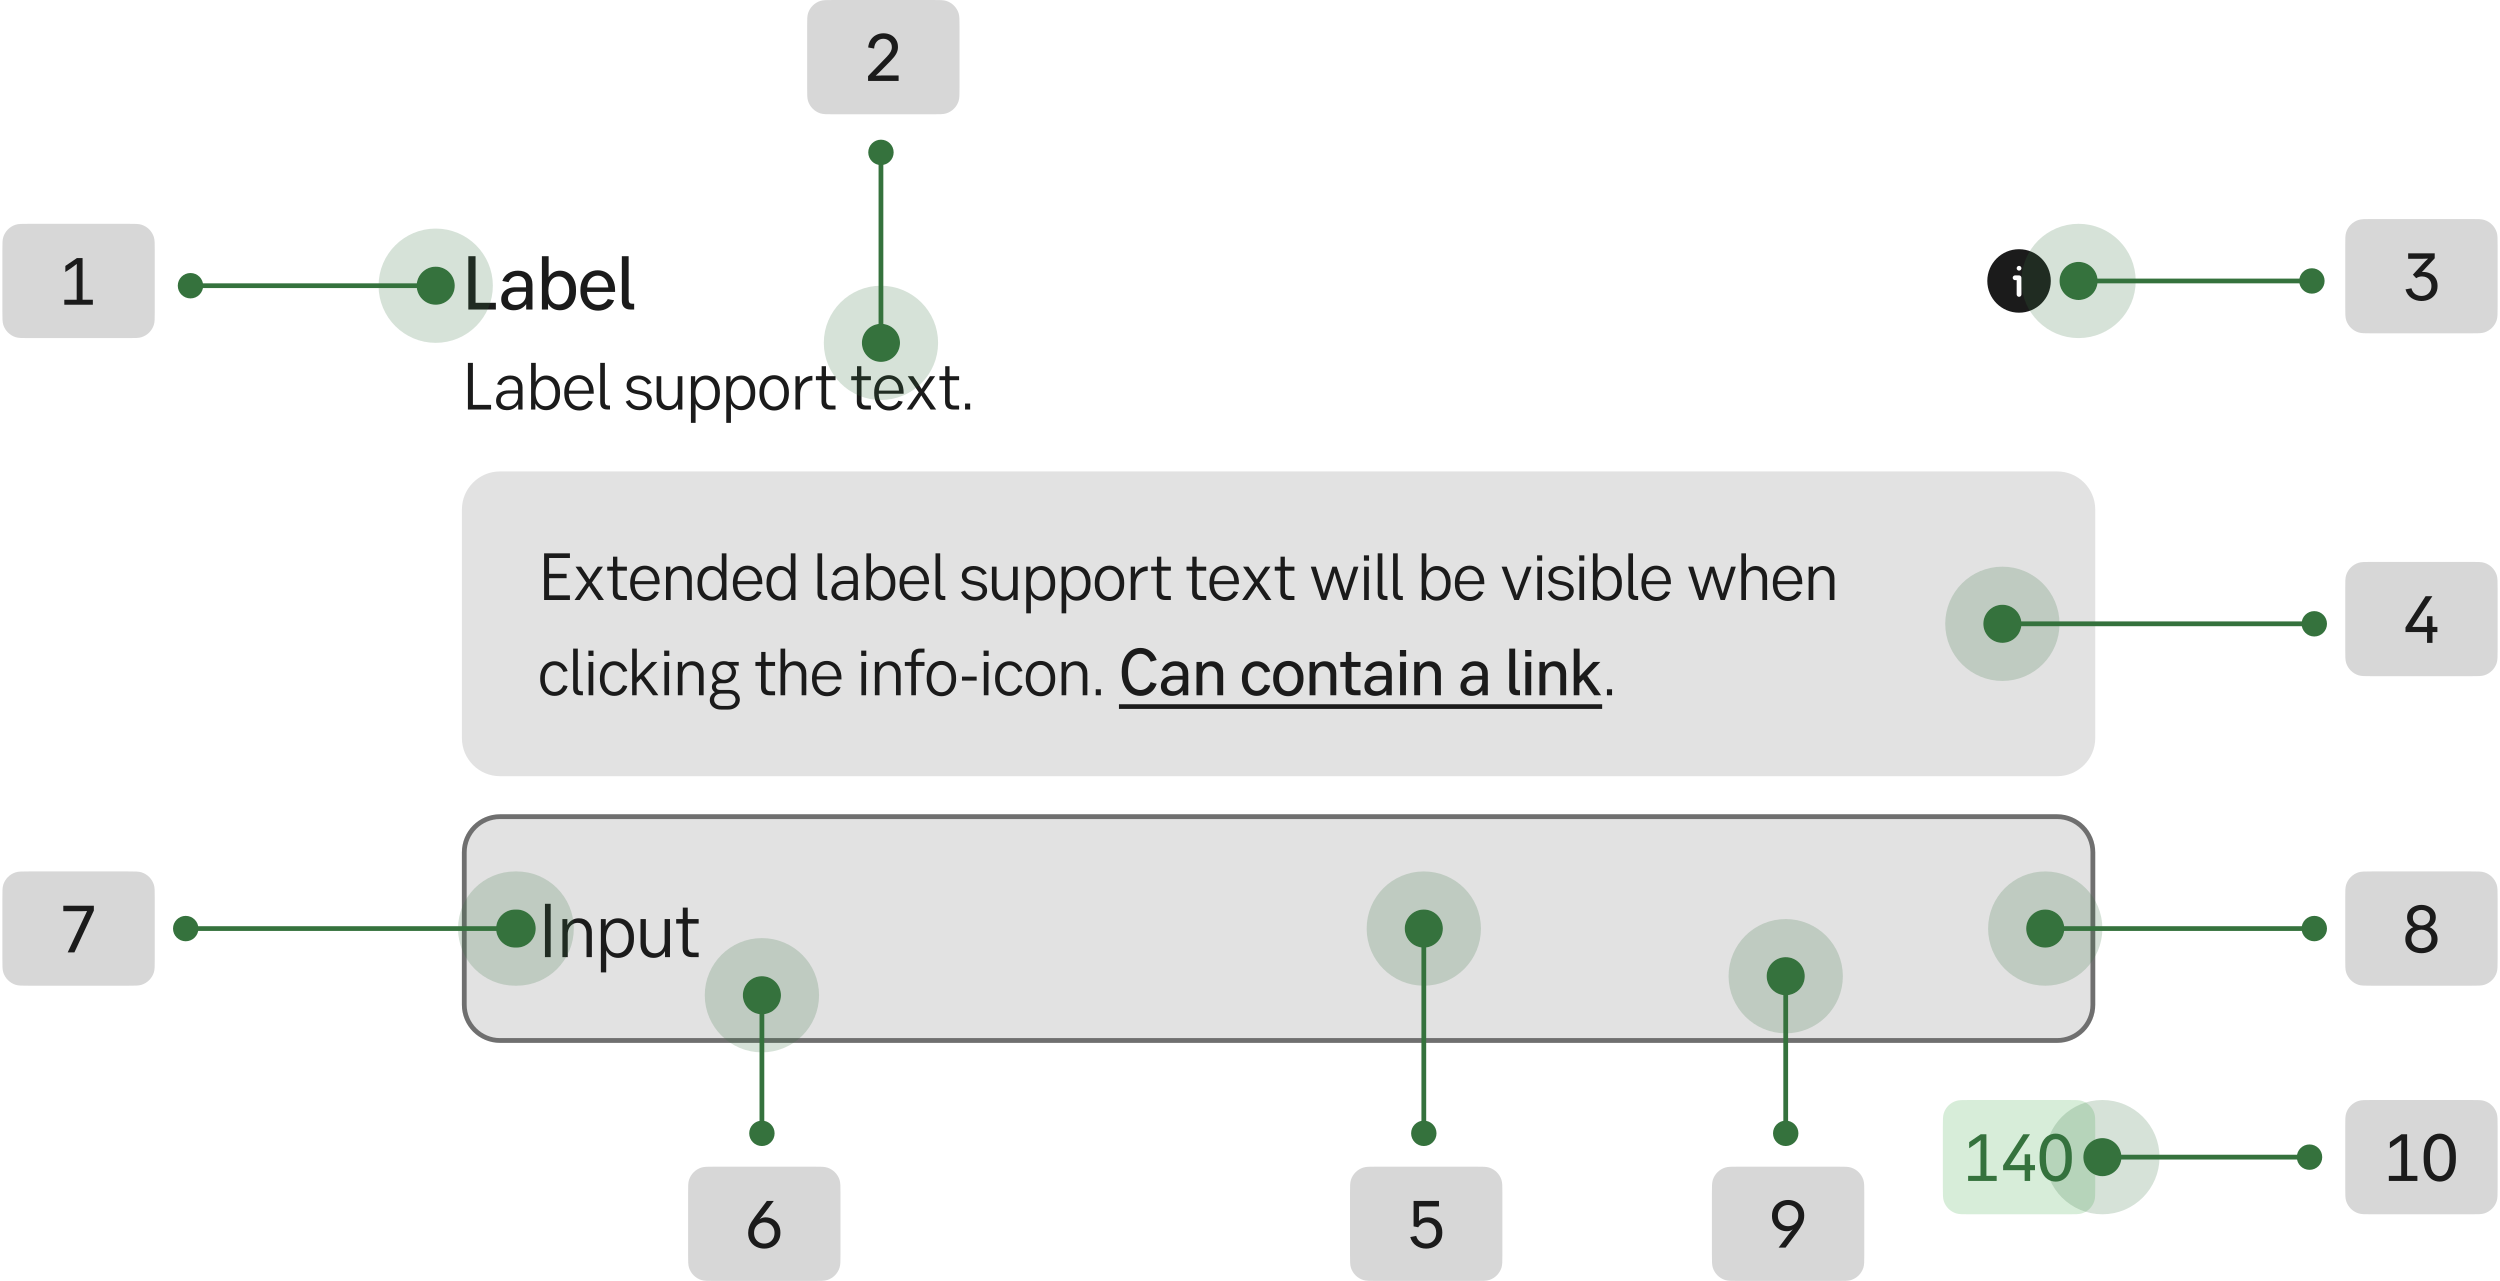<svg width="525" height="269" viewBox="0 0 525 269" fill="none" xmlns="http://www.w3.org/2000/svg">
<path d="M98.347 53.8H99.867V63.587H104.133V65H98.347V53.8ZM107.86 65.16C107.354 65.16 106.9 65.067 106.5 64.88C106.109 64.684 105.803 64.418 105.58 64.08C105.367 63.733 105.26 63.342 105.26 62.907V62.8C105.26 62.347 105.372 61.933 105.594 61.56C105.816 61.187 106.149 60.889 106.594 60.667C107.047 60.444 107.598 60.333 108.247 60.333H110.46V59.813C110.46 59.227 110.305 58.773 109.994 58.453C109.683 58.124 109.252 57.96 108.7 57.96C108.256 57.96 107.869 58.071 107.54 58.293C107.22 58.516 106.972 58.836 106.794 59.253L105.487 59C105.772 58.262 106.203 57.72 106.78 57.373C107.358 57.018 108.02 56.84 108.767 56.84C109.736 56.84 110.487 57.102 111.02 57.627C111.554 58.142 111.82 58.853 111.82 59.76V65H110.5V63.853C110.225 64.244 109.865 64.56 109.42 64.8C108.976 65.04 108.456 65.16 107.86 65.16ZM106.674 62.68C106.674 63.098 106.816 63.431 107.1 63.68C107.385 63.92 107.763 64.04 108.234 64.04C108.652 64.04 109.029 63.947 109.367 63.76C109.705 63.573 109.972 63.316 110.167 62.987C110.363 62.649 110.46 62.267 110.46 61.84V61.267H108.42C107.86 61.267 107.429 61.396 107.127 61.653C106.825 61.911 106.674 62.253 106.674 62.68ZM117.586 65.16C117.017 65.16 116.515 65.031 116.079 64.773C115.653 64.516 115.324 64.173 115.092 63.747V65H113.799V53.8H115.213V58.213C115.435 57.796 115.755 57.462 116.173 57.213C116.59 56.964 117.075 56.84 117.626 56.84C118.221 56.84 118.773 56.991 119.279 57.293C119.786 57.587 120.19 58.036 120.493 58.64C120.804 59.236 120.959 59.956 120.959 60.8V61.2C120.959 62.053 120.804 62.778 120.493 63.373C120.19 63.969 119.781 64.418 119.266 64.72C118.759 65.013 118.199 65.16 117.586 65.16ZM115.159 61.04C115.159 61.956 115.364 62.671 115.773 63.187C116.181 63.693 116.706 63.947 117.346 63.947C117.764 63.947 118.137 63.836 118.466 63.613C118.795 63.382 119.053 63.049 119.239 62.613C119.435 62.178 119.533 61.653 119.533 61.04V60.96C119.533 60.347 119.435 59.822 119.239 59.387C119.053 58.942 118.795 58.609 118.466 58.387C118.137 58.164 117.764 58.053 117.346 58.053C116.706 58.053 116.181 58.307 115.773 58.813C115.364 59.32 115.159 60.036 115.159 60.96V61.04ZM128.969 63.053C128.684 63.756 128.24 64.298 127.635 64.68C127.031 65.053 126.355 65.24 125.609 65.24C124.915 65.24 124.284 65.076 123.715 64.747C123.155 64.418 122.711 63.938 122.382 63.307C122.053 62.676 121.889 61.929 121.889 61.067V60.933C121.889 60.071 122.049 59.324 122.369 58.693C122.689 58.062 123.124 57.582 123.675 57.253C124.235 56.924 124.853 56.76 125.529 56.76C126.204 56.76 126.817 56.924 127.369 57.253C127.92 57.582 128.355 58.062 128.675 58.693C129.004 59.324 129.169 60.071 129.169 60.933V61.307H123.275C123.284 61.858 123.391 62.338 123.595 62.747C123.8 63.156 124.08 63.471 124.435 63.693C124.791 63.916 125.195 64.027 125.649 64.027C126.075 64.027 126.462 63.924 126.809 63.72C127.164 63.507 127.44 63.2 127.635 62.8L128.969 63.053ZM127.742 60.373C127.689 59.582 127.453 58.969 127.035 58.533C126.617 58.098 126.115 57.88 125.529 57.88C124.933 57.88 124.426 58.098 124.009 58.533C123.6 58.969 123.369 59.582 123.315 60.373H127.742ZM132.387 65C131.827 65 131.387 64.849 131.067 64.547C130.747 64.236 130.587 63.773 130.587 63.16V53.8H132.014V62.893C132.014 63.204 132.072 63.431 132.187 63.573C132.312 63.716 132.498 63.787 132.747 63.787H133.174V65H132.387Z" fill="#1B1B1B"/>
<path d="M98.26 76.2H99.31V85.02H103.125V86H98.26V76.2ZM106.444 86.14C106.009 86.14 105.62 86.062 105.278 85.907C104.935 85.743 104.667 85.514 104.473 85.218C104.278 84.923 104.181 84.584 104.181 84.203V84.11C104.181 83.713 104.278 83.356 104.473 83.037C104.667 82.718 104.959 82.465 105.347 82.278C105.736 82.084 106.211 81.987 106.771 81.987H108.789V81.427C108.789 80.867 108.641 80.431 108.346 80.12C108.05 79.801 107.638 79.642 107.109 79.642C106.689 79.642 106.324 79.751 106.012 79.968C105.701 80.178 105.46 80.486 105.289 80.89L104.391 80.703C104.632 80.081 104.994 79.618 105.476 79.315C105.958 79.012 106.518 78.86 107.156 78.86C107.965 78.86 108.595 79.086 109.046 79.537C109.505 79.98 109.734 80.591 109.734 81.368V86H108.824V84.88C108.575 85.261 108.249 85.568 107.844 85.802C107.448 86.027 106.981 86.14 106.444 86.14ZM105.161 84.04C105.161 84.444 105.301 84.767 105.581 85.008C105.861 85.242 106.226 85.358 106.678 85.358C107.074 85.358 107.432 85.269 107.751 85.09C108.078 84.911 108.33 84.662 108.509 84.343C108.696 84.024 108.789 83.667 108.789 83.27V82.64H106.888C106.335 82.64 105.908 82.772 105.604 83.037C105.309 83.293 105.161 83.628 105.161 84.04ZM114.703 86.14C114.174 86.14 113.711 86.012 113.314 85.755C112.925 85.498 112.63 85.152 112.428 84.717V86H111.529V76.2H112.509V80.237C112.711 79.817 113.003 79.482 113.384 79.233C113.765 78.984 114.213 78.86 114.726 78.86C115.247 78.86 115.725 78.992 116.161 79.257C116.596 79.521 116.946 79.918 117.211 80.447C117.475 80.968 117.608 81.606 117.608 82.36V82.64C117.608 83.394 117.475 84.036 117.211 84.565C116.954 85.086 116.604 85.479 116.161 85.743C115.718 86.008 115.231 86.14 114.703 86.14ZM112.474 82.535C112.474 83.118 112.564 83.62 112.743 84.04C112.921 84.452 113.166 84.767 113.478 84.985C113.796 85.195 114.15 85.3 114.539 85.3C114.936 85.3 115.29 85.195 115.601 84.985C115.92 84.767 116.169 84.452 116.348 84.04C116.534 83.62 116.628 83.118 116.628 82.535V82.465C116.628 81.882 116.534 81.384 116.348 80.972C116.169 80.552 115.92 80.237 115.601 80.027C115.29 79.809 114.936 79.7 114.539 79.7C114.15 79.7 113.796 79.809 113.478 80.027C113.166 80.237 112.921 80.552 112.743 80.972C112.564 81.384 112.474 81.882 112.474 82.465V82.535ZM124.506 84.343C124.257 84.942 123.88 85.405 123.375 85.732C122.869 86.051 122.297 86.21 121.66 86.21C121.069 86.21 120.532 86.066 120.05 85.778C119.567 85.491 119.186 85.074 118.906 84.53C118.634 83.978 118.498 83.324 118.498 82.57V82.43C118.498 81.676 118.634 81.026 118.906 80.482C119.179 79.929 119.548 79.509 120.015 79.222C120.489 78.934 121.014 78.79 121.59 78.79C122.165 78.79 122.686 78.934 123.153 79.222C123.627 79.509 124.001 79.926 124.273 80.47C124.545 81.014 124.681 81.664 124.681 82.418V82.687H119.455C119.462 83.231 119.56 83.706 119.746 84.11C119.933 84.514 120.194 84.826 120.528 85.043C120.862 85.261 121.247 85.37 121.683 85.37C122.095 85.37 122.469 85.269 122.803 85.067C123.137 84.857 123.394 84.553 123.573 84.157L124.506 84.343ZM123.701 82.033C123.67 81.512 123.557 81.069 123.363 80.703C123.169 80.33 122.916 80.05 122.605 79.863C122.301 79.669 121.963 79.572 121.59 79.572C121.216 79.572 120.874 79.669 120.563 79.863C120.26 80.05 120.011 80.33 119.816 80.703C119.622 81.069 119.513 81.512 119.49 82.033H123.701ZM127.503 86C127.044 86 126.686 85.876 126.43 85.627C126.173 85.378 126.045 84.997 126.045 84.483V76.2H127.025V84.308C127.025 84.612 127.083 84.829 127.2 84.962C127.316 85.094 127.495 85.16 127.736 85.16H128.098V86H127.503ZM134.291 86.14C133.653 86.14 133.081 85.996 132.576 85.708C132.078 85.413 131.685 84.958 131.397 84.343L132.237 83.993C132.642 84.896 133.318 85.347 134.267 85.347C134.765 85.347 135.166 85.238 135.469 85.02C135.772 84.794 135.924 84.487 135.924 84.098C135.924 83.748 135.796 83.48 135.539 83.293C135.282 83.107 134.921 82.971 134.454 82.885L133.556 82.722C132.241 82.481 131.584 81.878 131.584 80.913C131.584 80.524 131.681 80.174 131.876 79.863C132.07 79.552 132.354 79.307 132.727 79.128C133.108 78.949 133.556 78.86 134.069 78.86C134.66 78.86 135.189 78.992 135.656 79.257C136.13 79.513 136.511 79.898 136.799 80.412L135.959 80.762C135.772 80.396 135.52 80.12 135.201 79.933C134.882 79.747 134.516 79.653 134.104 79.653C133.637 79.653 133.26 79.766 132.972 79.992C132.685 80.209 132.541 80.501 132.541 80.867C132.541 81.186 132.653 81.431 132.879 81.602C133.105 81.773 133.412 81.893 133.801 81.963L134.687 82.127C135.395 82.259 135.936 82.477 136.309 82.78C136.69 83.083 136.881 83.503 136.881 84.04C136.881 84.444 136.776 84.806 136.566 85.125C136.356 85.444 136.056 85.693 135.667 85.872C135.278 86.051 134.82 86.14 134.291 86.14ZM143.299 86H142.389V84.88C142.179 85.292 141.887 85.607 141.514 85.825C141.14 86.035 140.724 86.14 140.265 86.14C139.542 86.14 138.963 85.907 138.527 85.44C138.099 84.973 137.885 84.347 137.885 83.562V79H138.865V83.34C138.865 83.947 139.013 84.425 139.309 84.775C139.604 85.117 140.001 85.288 140.499 85.288C140.856 85.288 141.171 85.199 141.444 85.02C141.724 84.841 141.938 84.596 142.085 84.285C142.241 83.966 142.319 83.612 142.319 83.223V79H143.299V86ZM145.094 79H145.992V80.283C146.194 79.848 146.49 79.502 146.879 79.245C147.275 78.988 147.738 78.86 148.267 78.86C148.796 78.86 149.282 78.992 149.725 79.257C150.169 79.521 150.519 79.918 150.775 80.447C151.04 80.968 151.172 81.606 151.172 82.36V82.64C151.172 83.394 151.04 84.036 150.775 84.565C150.511 85.086 150.161 85.479 149.725 85.743C149.29 86.008 148.811 86.14 148.29 86.14C147.777 86.14 147.33 86.016 146.949 85.767C146.568 85.518 146.276 85.183 146.074 84.763V88.8H145.094V79ZM146.039 82.535C146.039 83.118 146.128 83.62 146.307 84.04C146.486 84.452 146.731 84.767 147.042 84.985C147.361 85.195 147.715 85.3 148.104 85.3C148.5 85.3 148.854 85.195 149.165 84.985C149.484 84.767 149.733 84.452 149.912 84.04C150.099 83.62 150.192 83.118 150.192 82.535V82.465C150.192 81.882 150.099 81.384 149.912 80.972C149.733 80.552 149.484 80.237 149.165 80.027C148.854 79.809 148.5 79.7 148.104 79.7C147.715 79.7 147.361 79.809 147.042 80.027C146.731 80.237 146.486 80.552 146.307 80.972C146.128 81.384 146.039 81.882 146.039 82.465V82.535ZM152.517 79H153.416V80.283C153.618 79.848 153.914 79.502 154.302 79.245C154.699 78.988 155.162 78.86 155.691 78.86C156.22 78.86 156.706 78.992 157.149 79.257C157.592 79.521 157.942 79.918 158.199 80.447C158.464 80.968 158.596 81.606 158.596 82.36V82.64C158.596 83.394 158.464 84.036 158.199 84.565C157.935 85.086 157.585 85.479 157.149 85.743C156.714 86.008 156.235 86.14 155.714 86.14C155.201 86.14 154.754 86.016 154.372 85.767C153.991 85.518 153.7 85.183 153.497 84.763V88.8H152.517V79ZM153.462 82.535C153.462 83.118 153.552 83.62 153.731 84.04C153.91 84.452 154.155 84.767 154.466 84.985C154.785 85.195 155.139 85.3 155.527 85.3C155.924 85.3 156.278 85.195 156.589 84.985C156.908 84.767 157.157 84.452 157.336 84.04C157.522 83.62 157.616 83.118 157.616 82.535V82.465C157.616 81.882 157.522 81.384 157.336 80.972C157.157 80.552 156.908 80.237 156.589 80.027C156.278 79.809 155.924 79.7 155.527 79.7C155.139 79.7 154.785 79.809 154.466 80.027C154.155 80.237 153.91 80.552 153.731 80.972C153.552 81.384 153.462 81.882 153.462 82.465V82.535ZM162.578 86.21C162.002 86.21 161.477 86.066 161.003 85.778C160.536 85.491 160.167 85.074 159.895 84.53C159.622 83.978 159.486 83.324 159.486 82.57V82.43C159.486 81.676 159.622 81.026 159.895 80.482C160.167 79.929 160.536 79.509 161.003 79.222C161.477 78.934 162.002 78.79 162.578 78.79C163.154 78.79 163.675 78.934 164.141 79.222C164.616 79.509 164.989 79.929 165.261 80.482C165.534 81.026 165.67 81.676 165.67 82.43V82.57C165.67 83.324 165.534 83.978 165.261 84.53C164.989 85.074 164.616 85.491 164.141 85.778C163.675 86.066 163.154 86.21 162.578 86.21ZM160.466 82.535C160.466 83.134 160.56 83.647 160.746 84.075C160.933 84.495 161.186 84.818 161.505 85.043C161.824 85.261 162.181 85.37 162.578 85.37C162.975 85.37 163.332 85.261 163.651 85.043C163.97 84.818 164.223 84.495 164.41 84.075C164.596 83.647 164.69 83.134 164.69 82.535V82.465C164.69 81.866 164.596 81.357 164.41 80.937C164.223 80.509 163.97 80.186 163.651 79.968C163.332 79.743 162.975 79.63 162.578 79.63C162.181 79.63 161.824 79.743 161.505 79.968C161.186 80.186 160.933 80.509 160.746 80.937C160.56 81.357 160.466 81.866 160.466 82.465V82.535ZM167.045 79H167.955V80.68C168.172 80.143 168.519 79.719 168.993 79.408C169.467 79.089 170.004 78.93 170.603 78.93V79.91C170.082 79.91 169.627 80.034 169.238 80.283C168.849 80.524 168.55 80.863 168.34 81.298C168.13 81.726 168.025 82.22 168.025 82.78V86H167.045V79ZM174.203 86C173.682 86 173.27 85.86 172.966 85.58C172.663 85.3 172.511 84.872 172.511 84.297V79.84H171.333V79H172.546V76.9H173.456V79H175.463V79.84H173.491V84.11C173.491 84.81 173.806 85.16 174.436 85.16H175.463V86H174.203ZM181.627 86C181.106 86 180.693 85.86 180.39 85.58C180.087 85.3 179.935 84.872 179.935 84.297V79.84H178.757V79H179.97V76.9H180.88V79H182.887V79.84H180.915V84.11C180.915 84.81 181.23 85.16 181.86 85.16H182.887V86H181.627ZM189.584 84.343C189.336 84.942 188.958 85.405 188.453 85.732C187.947 86.051 187.376 86.21 186.738 86.21C186.147 86.21 185.61 86.066 185.128 85.778C184.646 85.491 184.264 85.074 183.984 84.53C183.712 83.978 183.576 83.324 183.576 82.57V82.43C183.576 81.676 183.712 81.026 183.984 80.482C184.257 79.929 184.626 79.509 185.093 79.222C185.567 78.934 186.092 78.79 186.668 78.79C187.243 78.79 187.764 78.934 188.231 79.222C188.706 79.509 189.079 79.926 189.351 80.47C189.623 81.014 189.759 81.664 189.759 82.418V82.687H184.533C184.541 83.231 184.638 83.706 184.824 84.11C185.011 84.514 185.272 84.826 185.606 85.043C185.941 85.261 186.326 85.37 186.761 85.37C187.173 85.37 187.547 85.269 187.881 85.067C188.216 84.857 188.472 84.553 188.651 84.157L189.584 84.343ZM188.779 82.033C188.748 81.512 188.636 81.069 188.441 80.703C188.247 80.33 187.994 80.05 187.683 79.863C187.379 79.669 187.041 79.572 186.668 79.572C186.294 79.572 185.952 79.669 185.641 79.863C185.338 80.05 185.089 80.33 184.894 80.703C184.7 81.069 184.591 81.512 184.568 82.033H188.779ZM195.429 86L194.379 84.46L194.192 84.168C193.912 83.756 193.675 83.379 193.48 83.037C193.232 83.457 192.924 83.931 192.559 84.46L191.509 86H190.412L192.944 82.383L190.622 79H191.789L192.827 80.54C193.029 80.843 193.267 81.224 193.539 81.683C193.803 81.217 194.037 80.836 194.239 80.54L195.289 79H196.385L194.064 82.337L196.595 86H195.429ZM200.152 86C199.631 86 199.219 85.86 198.915 85.58C198.612 85.3 198.46 84.872 198.46 84.297V79.84H197.282V79H198.495V76.9H199.405V79H201.412V79.84H199.44V84.11C199.44 84.81 199.755 85.16 200.385 85.16H201.412V86H200.152ZM202.662 84.74H203.735V86H202.662V84.74Z" fill="#1B1B1B"/>
<g clip-path="url(#clip0_1_16709)">
<path fill-rule="evenodd" clip-rule="evenodd" d="M424 52.333C420.318 52.333 417.333 55.318 417.333 59C417.333 62.682 420.318 65.667 424 65.667C427.682 65.667 430.667 62.682 430.667 59C430.667 55.318 427.682 52.333 424 52.333ZM422.667 58.333C422.667 58.057 422.891 57.833 423.167 57.833H424C424.276 57.833 424.5 58.057 424.5 58.333L424.5 61.833C424.5 62.109 424.276 62.333 424 62.333C423.724 62.333 423.5 62.109 423.5 61.833L423.5 58.833H423.167C422.891 58.833 422.667 58.609 422.667 58.333ZM424 55.833C423.724 55.833 423.5 56.057 423.5 56.333C423.5 56.609 423.724 56.833 424 56.833C424.276 56.833 424.5 56.609 424.5 56.333C424.5 56.057 424.276 55.833 424 55.833Z" fill="#1B1B1B"/>
</g>
<path d="M97 107C97 102.582 100.582 99 105 99H432C436.418 99 440 102.582 440 107V155C440 159.418 436.418 163 432 163H105C100.582 163 97 159.418 97 155V107Z" fill="#E2E2E2"/>
<path d="M114.26 116.2H119.685V117.18H115.31V120.505H118.985V121.415H115.31V125.02H119.685V126H114.26V116.2ZM125.665 126L124.615 124.46L124.428 124.168C124.148 123.756 123.911 123.379 123.717 123.037C123.468 123.457 123.161 123.931 122.795 124.46L121.745 126H120.648L123.18 122.383L120.858 119H122.025L123.063 120.54C123.266 120.843 123.503 121.224 123.775 121.683C124.04 121.217 124.273 120.836 124.475 120.54L125.525 119H126.622L124.3 122.337L126.832 126H125.665ZM130.388 126C129.867 126 129.455 125.86 129.152 125.58C128.848 125.3 128.697 124.872 128.697 124.297V119.84H127.518V119H128.732V116.9H129.642V119H131.648V119.84H129.677V124.11C129.677 124.81 129.992 125.16 130.622 125.16H131.648V126H130.388ZM138.346 124.343C138.097 124.942 137.72 125.405 137.215 125.732C136.709 126.051 136.137 126.21 135.5 126.21C134.908 126.21 134.372 126.066 133.89 125.778C133.407 125.491 133.026 125.074 132.746 124.53C132.474 123.978 132.338 123.324 132.338 122.57V122.43C132.338 121.676 132.474 121.026 132.746 120.482C133.018 119.929 133.388 119.509 133.855 119.222C134.329 118.934 134.854 118.79 135.43 118.79C136.005 118.79 136.526 118.934 136.993 119.222C137.467 119.509 137.841 119.926 138.113 120.47C138.385 121.014 138.521 121.664 138.521 122.418V122.687H133.295C133.302 123.231 133.4 123.706 133.586 124.11C133.773 124.514 134.033 124.826 134.368 125.043C134.702 125.261 135.087 125.37 135.523 125.37C135.935 125.37 136.308 125.269 136.643 125.067C136.977 124.857 137.234 124.553 137.413 124.157L138.346 124.343ZM137.541 122.033C137.51 121.512 137.397 121.069 137.203 120.703C137.008 120.33 136.756 120.05 136.445 119.863C136.141 119.669 135.803 119.572 135.43 119.572C135.056 119.572 134.714 119.669 134.403 119.863C134.1 120.05 133.851 120.33 133.656 120.703C133.462 121.069 133.353 121.512 133.33 122.033H137.541ZM139.861 119H140.771V120.12C140.981 119.708 141.273 119.397 141.646 119.187C142.02 118.969 142.436 118.86 142.895 118.86C143.618 118.86 144.193 119.093 144.621 119.56C145.057 120.027 145.275 120.653 145.275 121.438V126H144.295V121.66C144.295 121.053 144.147 120.575 143.851 120.225C143.556 119.875 143.159 119.7 142.661 119.7C142.303 119.7 141.985 119.793 141.705 119.98C141.432 120.159 141.218 120.408 141.063 120.727C140.915 121.038 140.841 121.388 140.841 121.777V126H139.861V119ZM149.38 126.14C148.851 126.14 148.365 126.008 147.921 125.743C147.478 125.479 147.124 125.086 146.86 124.565C146.603 124.036 146.475 123.394 146.475 122.64V122.36C146.475 121.606 146.607 120.968 146.871 120.447C147.136 119.918 147.486 119.521 147.921 119.257C148.357 118.992 148.835 118.86 149.356 118.86C149.87 118.86 150.317 118.984 150.698 119.233C151.079 119.482 151.371 119.817 151.573 120.237V116.2H152.553V126H151.655V124.717C151.452 125.152 151.153 125.498 150.756 125.755C150.367 126.012 149.908 126.14 149.38 126.14ZM147.455 122.535C147.455 123.118 147.544 123.62 147.723 124.04C147.91 124.452 148.158 124.767 148.47 124.985C148.788 125.195 149.146 125.3 149.543 125.3C149.932 125.3 150.282 125.195 150.593 124.985C150.912 124.767 151.161 124.452 151.34 124.04C151.518 123.62 151.608 123.118 151.608 122.535V122.465C151.608 121.882 151.518 121.384 151.34 120.972C151.161 120.552 150.912 120.237 150.593 120.027C150.282 119.809 149.932 119.7 149.543 119.7C149.146 119.7 148.788 119.809 148.47 120.027C148.158 120.237 147.91 120.552 147.723 120.972C147.544 121.384 147.455 121.882 147.455 122.465V122.535ZM159.907 124.343C159.658 124.942 159.281 125.405 158.775 125.732C158.27 126.051 157.698 126.21 157.06 126.21C156.469 126.21 155.932 126.066 155.45 125.778C154.968 125.491 154.587 125.074 154.307 124.53C154.035 123.978 153.898 123.324 153.898 122.57V122.43C153.898 121.676 154.035 121.026 154.307 120.482C154.579 119.929 154.948 119.509 155.415 119.222C155.89 118.934 156.415 118.79 156.99 118.79C157.566 118.79 158.087 118.934 158.553 119.222C159.028 119.509 159.401 119.926 159.673 120.47C159.946 121.014 160.082 121.664 160.082 122.418V122.687H154.855C154.863 123.231 154.96 123.706 155.147 124.11C155.333 124.514 155.594 124.826 155.928 125.043C156.263 125.261 156.648 125.37 157.083 125.37C157.496 125.37 157.869 125.269 158.203 125.067C158.538 124.857 158.795 124.553 158.973 124.157L159.907 124.343ZM159.102 122.033C159.071 121.512 158.958 121.069 158.763 120.703C158.569 120.33 158.316 120.05 158.005 119.863C157.702 119.669 157.363 119.572 156.99 119.572C156.617 119.572 156.275 119.669 155.963 119.863C155.66 120.05 155.411 120.33 155.217 120.703C155.022 121.069 154.913 121.512 154.89 122.033H159.102ZM163.872 126.14C163.343 126.14 162.857 126.008 162.413 125.743C161.97 125.479 161.616 125.086 161.352 124.565C161.095 124.036 160.967 123.394 160.967 122.64V122.36C160.967 121.606 161.099 120.968 161.363 120.447C161.628 119.918 161.978 119.521 162.413 119.257C162.849 118.992 163.327 118.86 163.848 118.86C164.362 118.86 164.809 118.984 165.19 119.233C165.571 119.482 165.863 119.817 166.065 120.237V116.2H167.045V126H166.147V124.717C165.945 125.152 165.645 125.498 165.248 125.755C164.86 126.012 164.401 126.14 163.872 126.14ZM161.947 122.535C161.947 123.118 162.036 123.62 162.215 124.04C162.402 124.452 162.651 124.767 162.962 124.985C163.281 125.195 163.638 125.3 164.035 125.3C164.424 125.3 164.774 125.195 165.085 124.985C165.404 124.767 165.653 124.452 165.832 124.04C166.011 123.62 166.1 123.118 166.1 122.535V122.465C166.1 121.882 166.011 121.384 165.832 120.972C165.653 120.552 165.404 120.237 165.085 120.027C164.774 119.809 164.424 119.7 164.035 119.7C163.638 119.7 163.281 119.809 162.962 120.027C162.651 120.237 162.402 120.552 162.215 120.972C162.036 121.384 161.947 121.882 161.947 122.465V122.535ZM173.13 126C172.671 126 172.313 125.876 172.057 125.627C171.8 125.378 171.672 124.997 171.672 124.483V116.2H172.652V124.308C172.652 124.612 172.71 124.829 172.827 124.962C172.943 125.094 173.122 125.16 173.363 125.16H173.725V126H173.13ZM176.858 126.14C176.423 126.14 176.034 126.062 175.692 125.907C175.349 125.743 175.081 125.514 174.887 125.218C174.692 124.923 174.595 124.584 174.595 124.203V124.11C174.595 123.713 174.692 123.356 174.887 123.037C175.081 122.718 175.373 122.465 175.762 122.278C176.15 122.084 176.625 121.987 177.185 121.987H179.203V121.427C179.203 120.867 179.055 120.431 178.76 120.12C178.464 119.801 178.052 119.642 177.523 119.642C177.103 119.642 176.738 119.751 176.427 119.968C176.115 120.178 175.874 120.486 175.703 120.89L174.805 120.703C175.046 120.081 175.408 119.618 175.89 119.315C176.372 119.012 176.932 118.86 177.57 118.86C178.379 118.86 179.009 119.086 179.46 119.537C179.919 119.98 180.148 120.591 180.148 121.368V126H179.238V124.88C178.989 125.261 178.663 125.568 178.258 125.802C177.862 126.027 177.395 126.14 176.858 126.14ZM175.575 124.04C175.575 124.444 175.715 124.767 175.995 125.008C176.275 125.242 176.64 125.358 177.092 125.358C177.488 125.358 177.846 125.269 178.165 125.09C178.492 124.911 178.744 124.662 178.923 124.343C179.11 124.024 179.203 123.667 179.203 123.27V122.64H177.302C176.749 122.64 176.322 122.772 176.018 123.037C175.723 123.293 175.575 123.628 175.575 124.04ZM185.117 126.14C184.588 126.14 184.125 126.012 183.728 125.755C183.339 125.498 183.044 125.152 182.842 124.717V126H181.943V116.2H182.923V120.237C183.125 119.817 183.417 119.482 183.798 119.233C184.179 118.984 184.627 118.86 185.14 118.86C185.661 118.86 186.139 118.992 186.575 119.257C187.01 119.521 187.36 119.918 187.625 120.447C187.889 120.968 188.022 121.606 188.022 122.36V122.64C188.022 123.394 187.889 124.036 187.625 124.565C187.368 125.086 187.018 125.479 186.575 125.743C186.132 126.008 185.645 126.14 185.117 126.14ZM182.888 122.535C182.888 123.118 182.978 123.62 183.157 124.04C183.335 124.452 183.58 124.767 183.892 124.985C184.21 125.195 184.564 125.3 184.953 125.3C185.35 125.3 185.704 125.195 186.015 124.985C186.334 124.767 186.583 124.452 186.762 124.04C186.948 123.62 187.042 123.118 187.042 122.535V122.465C187.042 121.882 186.948 121.384 186.762 120.972C186.583 120.552 186.334 120.237 186.015 120.027C185.704 119.809 185.35 119.7 184.953 119.7C184.564 119.7 184.21 119.809 183.892 120.027C183.58 120.237 183.335 120.552 183.157 120.972C182.978 121.384 182.888 121.882 182.888 122.465V122.535ZM194.92 124.343C194.672 124.942 194.294 125.405 193.789 125.732C193.283 126.051 192.712 126.21 192.074 126.21C191.483 126.21 190.946 126.066 190.464 125.778C189.982 125.491 189.6 125.074 189.32 124.53C189.048 123.978 188.912 123.324 188.912 122.57V122.43C188.912 121.676 189.048 121.026 189.32 120.482C189.593 119.929 189.962 119.509 190.429 119.222C190.903 118.934 191.428 118.79 192.004 118.79C192.579 118.79 193.1 118.934 193.567 119.222C194.042 119.509 194.415 119.926 194.687 120.47C194.959 121.014 195.095 121.664 195.095 122.418V122.687H189.869C189.877 123.231 189.974 123.706 190.16 124.11C190.347 124.514 190.608 124.826 190.942 125.043C191.277 125.261 191.662 125.37 192.097 125.37C192.509 125.37 192.883 125.269 193.217 125.067C193.552 124.857 193.808 124.553 193.987 124.157L194.92 124.343ZM194.115 122.033C194.084 121.512 193.972 121.069 193.777 120.703C193.583 120.33 193.33 120.05 193.019 119.863C192.715 119.669 192.377 119.572 192.004 119.572C191.63 119.572 191.288 119.669 190.977 119.863C190.674 120.05 190.425 120.33 190.23 120.703C190.036 121.069 189.927 121.512 189.904 122.033H194.115ZM197.917 126C197.458 126 197.1 125.876 196.844 125.627C196.587 125.378 196.459 124.997 196.459 124.483V116.2H197.439V124.308C197.439 124.612 197.497 124.829 197.614 124.962C197.73 125.094 197.909 125.16 198.15 125.16H198.512V126H197.917ZM204.705 126.14C204.067 126.14 203.495 125.996 202.99 125.708C202.492 125.413 202.099 124.958 201.811 124.343L202.651 123.993C203.056 124.896 203.733 125.347 204.681 125.347C205.179 125.347 205.58 125.238 205.883 125.02C206.186 124.794 206.338 124.487 206.338 124.098C206.338 123.748 206.21 123.48 205.953 123.293C205.696 123.107 205.335 122.971 204.868 122.885L203.97 122.722C202.655 122.481 201.998 121.878 201.998 120.913C201.998 120.524 202.095 120.174 202.29 119.863C202.484 119.552 202.768 119.307 203.141 119.128C203.523 118.949 203.97 118.86 204.483 118.86C205.074 118.86 205.603 118.992 206.07 119.257C206.544 119.513 206.925 119.898 207.213 120.412L206.373 120.762C206.186 120.396 205.934 120.12 205.615 119.933C205.296 119.747 204.93 119.653 204.518 119.653C204.051 119.653 203.674 119.766 203.386 119.992C203.099 120.209 202.955 120.501 202.955 120.867C202.955 121.186 203.068 121.431 203.293 121.602C203.519 121.773 203.826 121.893 204.215 121.963L205.101 122.127C205.809 122.259 206.35 122.477 206.723 122.78C207.104 123.083 207.295 123.503 207.295 124.04C207.295 124.444 207.19 124.806 206.98 125.125C206.77 125.444 206.47 125.693 206.081 125.872C205.693 126.051 205.234 126.14 204.705 126.14ZM213.713 126H212.803V124.88C212.593 125.292 212.301 125.607 211.928 125.825C211.554 126.035 211.138 126.14 210.679 126.14C209.956 126.14 209.377 125.907 208.941 125.44C208.513 124.973 208.299 124.347 208.299 123.562V119H209.279V123.34C209.279 123.947 209.427 124.425 209.723 124.775C210.018 125.117 210.415 125.288 210.913 125.288C211.27 125.288 211.585 125.199 211.858 125.02C212.138 124.841 212.352 124.596 212.499 124.285C212.655 123.966 212.733 123.612 212.733 123.223V119H213.713V126ZM215.508 119H216.406V120.283C216.608 119.848 216.904 119.502 217.293 119.245C217.689 118.988 218.152 118.86 218.681 118.86C219.21 118.86 219.696 118.992 220.139 119.257C220.583 119.521 220.933 119.918 221.189 120.447C221.454 120.968 221.586 121.606 221.586 122.36V122.64C221.586 123.394 221.454 124.036 221.189 124.565C220.925 125.086 220.575 125.479 220.139 125.743C219.704 126.008 219.225 126.14 218.704 126.14C218.191 126.14 217.744 126.016 217.363 125.767C216.982 125.518 216.69 125.183 216.488 124.763V128.8H215.508V119ZM216.453 122.535C216.453 123.118 216.542 123.62 216.721 124.04C216.9 124.452 217.145 124.767 217.456 124.985C217.775 125.195 218.129 125.3 218.518 125.3C218.914 125.3 219.268 125.195 219.579 124.985C219.898 124.767 220.147 124.452 220.326 124.04C220.513 123.62 220.606 123.118 220.606 122.535V122.465C220.606 121.882 220.513 121.384 220.326 120.972C220.147 120.552 219.898 120.237 219.579 120.027C219.268 119.809 218.914 119.7 218.518 119.7C218.129 119.7 217.775 119.809 217.456 120.027C217.145 120.237 216.9 120.552 216.721 120.972C216.542 121.384 216.453 121.882 216.453 122.465V122.535ZM222.932 119H223.83V120.283C224.032 119.848 224.328 119.502 224.717 119.245C225.113 118.988 225.576 118.86 226.105 118.86C226.634 118.86 227.12 118.992 227.563 119.257C228.007 119.521 228.357 119.918 228.613 120.447C228.878 120.968 229.01 121.606 229.01 122.36V122.64C229.01 123.394 228.878 124.036 228.613 124.565C228.349 125.086 227.999 125.479 227.563 125.743C227.128 126.008 226.649 126.14 226.128 126.14C225.615 126.14 225.168 126.016 224.787 125.767C224.405 125.518 224.114 125.183 223.912 124.763V128.8H222.932V119ZM223.877 122.535C223.877 123.118 223.966 123.62 224.145 124.04C224.324 124.452 224.569 124.767 224.88 124.985C225.199 125.195 225.553 125.3 225.942 125.3C226.338 125.3 226.692 125.195 227.003 124.985C227.322 124.767 227.571 124.452 227.75 124.04C227.937 123.62 228.03 123.118 228.03 122.535V122.465C228.03 121.882 227.937 121.384 227.75 120.972C227.571 120.552 227.322 120.237 227.003 120.027C226.692 119.809 226.338 119.7 225.942 119.7C225.553 119.7 225.199 119.809 224.88 120.027C224.569 120.237 224.324 120.552 224.145 120.972C223.966 121.384 223.877 121.882 223.877 122.465V122.535ZM232.992 126.21C232.416 126.21 231.891 126.066 231.417 125.778C230.95 125.491 230.581 125.074 230.309 124.53C230.036 123.978 229.9 123.324 229.9 122.57V122.43C229.9 121.676 230.036 121.026 230.309 120.482C230.581 119.929 230.95 119.509 231.417 119.222C231.891 118.934 232.416 118.79 232.992 118.79C233.568 118.79 234.089 118.934 234.555 119.222C235.03 119.509 235.403 119.929 235.675 120.482C235.948 121.026 236.084 121.676 236.084 122.43V122.57C236.084 123.324 235.948 123.978 235.675 124.53C235.403 125.074 235.03 125.491 234.555 125.778C234.089 126.066 233.568 126.21 232.992 126.21ZM230.88 122.535C230.88 123.134 230.974 123.647 231.16 124.075C231.347 124.495 231.6 124.818 231.919 125.043C232.238 125.261 232.595 125.37 232.992 125.37C233.389 125.37 233.746 125.261 234.065 125.043C234.384 124.818 234.637 124.495 234.824 124.075C235.01 123.647 235.104 123.134 235.104 122.535V122.465C235.104 121.866 235.01 121.357 234.824 120.937C234.637 120.509 234.384 120.186 234.065 119.968C233.746 119.743 233.389 119.63 232.992 119.63C232.595 119.63 232.238 119.743 231.919 119.968C231.6 120.186 231.347 120.509 231.16 120.937C230.974 121.357 230.88 121.866 230.88 122.465V122.535ZM237.459 119H238.369V120.68C238.587 120.143 238.933 119.719 239.407 119.408C239.882 119.089 240.418 118.93 241.017 118.93V119.91C240.496 119.91 240.041 120.034 239.652 120.283C239.263 120.524 238.964 120.863 238.754 121.298C238.544 121.726 238.439 122.22 238.439 122.78V126H237.459V119ZM244.617 126C244.096 126 243.684 125.86 243.38 125.58C243.077 125.3 242.925 124.872 242.925 124.297V119.84H241.747V119H242.96V116.9H243.87V119H245.877V119.84H243.905V124.11C243.905 124.81 244.22 125.16 244.85 125.16H245.877V126H244.617ZM252.041 126C251.52 126 251.107 125.86 250.804 125.58C250.501 125.3 250.349 124.872 250.349 124.297V119.84H249.171V119H250.384V116.9H251.294V119H253.301V119.84H251.329V124.11C251.329 124.81 251.644 125.16 252.274 125.16H253.301V126H252.041ZM259.999 124.343C259.75 124.942 259.372 125.405 258.867 125.732C258.361 126.051 257.79 126.21 257.152 126.21C256.561 126.21 256.024 126.066 255.542 125.778C255.06 125.491 254.679 125.074 254.399 124.53C254.126 123.978 253.99 123.324 253.99 122.57V122.43C253.99 121.676 254.126 121.026 254.399 120.482C254.671 119.929 255.04 119.509 255.507 119.222C255.981 118.934 256.506 118.79 257.082 118.79C257.657 118.79 258.179 118.934 258.645 119.222C259.12 119.509 259.493 119.926 259.765 120.47C260.037 121.014 260.174 121.664 260.174 122.418V122.687H254.947C254.955 123.231 255.052 123.706 255.239 124.11C255.425 124.514 255.686 124.826 256.02 125.043C256.355 125.261 256.74 125.37 257.175 125.37C257.587 125.37 257.961 125.269 258.295 125.067C258.63 124.857 258.886 124.553 259.065 124.157L259.999 124.343ZM259.194 122.033C259.162 121.512 259.05 121.069 258.855 120.703C258.661 120.33 258.408 120.05 258.097 119.863C257.794 119.669 257.455 119.572 257.082 119.572C256.709 119.572 256.366 119.669 256.055 119.863C255.752 120.05 255.503 120.33 255.309 120.703C255.114 121.069 255.005 121.512 254.982 122.033H259.194ZM265.843 126L264.793 124.46L264.606 124.168C264.326 123.756 264.089 123.379 263.894 123.037C263.646 123.457 263.338 123.931 262.973 124.46L261.923 126H260.826L263.358 122.383L261.036 119H262.203L263.241 120.54C263.443 120.843 263.681 121.224 263.953 121.683C264.217 121.217 264.451 120.836 264.653 120.54L265.703 119H266.799L264.478 122.337L267.009 126H265.843ZM270.566 126C270.045 126 269.633 125.86 269.33 125.58C269.026 125.3 268.875 124.872 268.875 124.297V119.84H267.696V119H268.91V116.9H269.82V119H271.826V119.84H269.855V124.11C269.855 124.81 270.17 125.16 270.8 125.16H271.826V126H270.566ZM275.26 119H276.333L277.628 123.27C277.776 123.729 277.908 124.203 278.025 124.693C278.188 124.126 278.332 123.651 278.457 123.27L279.81 119H280.72L282.097 123.27L282.528 124.693C282.614 124.343 282.75 123.869 282.937 123.27L284.267 119H285.27L282.972 126H282.062L280.615 121.45C280.491 121.077 280.374 120.661 280.265 120.202C280.203 120.466 280.086 120.882 279.915 121.45L278.468 126H277.558L275.26 119ZM286.47 119H287.45V126H286.47V119ZM286.424 116.62H287.497V117.74H286.424V116.62ZM290.776 126C290.318 126 289.96 125.876 289.703 125.627C289.446 125.378 289.318 124.997 289.318 124.483V116.2H290.298V124.308C290.298 124.612 290.356 124.829 290.473 124.962C290.59 125.094 290.769 125.16 291.01 125.16H291.371V126H290.776ZM294.003 126C293.544 126 293.186 125.876 292.93 125.627C292.673 125.378 292.545 124.997 292.545 124.483V116.2H293.525V124.308C293.525 124.612 293.583 124.829 293.7 124.962C293.816 125.094 293.995 125.16 294.236 125.16H294.598V126H294.003ZM301.724 126.14C301.195 126.14 300.732 126.012 300.336 125.755C299.947 125.498 299.651 125.152 299.449 124.717V126H298.551V116.2H299.531V120.237C299.733 119.817 300.025 119.482 300.406 119.233C300.787 118.984 301.234 118.86 301.747 118.86C302.268 118.86 302.747 118.992 303.182 119.257C303.618 119.521 303.968 119.918 304.232 120.447C304.497 120.968 304.629 121.606 304.629 122.36V122.64C304.629 123.394 304.497 124.036 304.232 124.565C303.976 125.086 303.626 125.479 303.182 125.743C302.739 126.008 302.253 126.14 301.724 126.14ZM299.496 122.535C299.496 123.118 299.585 123.62 299.764 124.04C299.943 124.452 300.188 124.767 300.499 124.985C300.818 125.195 301.172 125.3 301.561 125.3C301.957 125.3 302.311 125.195 302.622 124.985C302.941 124.767 303.19 124.452 303.369 124.04C303.556 123.62 303.649 123.118 303.649 122.535V122.465C303.649 121.882 303.556 121.384 303.369 120.972C303.19 120.552 302.941 120.237 302.622 120.027C302.311 119.809 301.957 119.7 301.561 119.7C301.172 119.7 300.818 119.809 300.499 120.027C300.188 120.237 299.943 120.552 299.764 120.972C299.585 121.384 299.496 121.882 299.496 122.465V122.535ZM311.528 124.343C311.279 124.942 310.902 125.405 310.396 125.732C309.891 126.051 309.319 126.21 308.681 126.21C308.09 126.21 307.553 126.066 307.071 125.778C306.589 125.491 306.208 125.074 305.928 124.53C305.656 123.978 305.52 123.324 305.52 122.57V122.43C305.52 121.676 305.656 121.026 305.928 120.482C306.2 119.929 306.57 119.509 307.036 119.222C307.511 118.934 308.036 118.79 308.611 118.79C309.187 118.79 309.708 118.934 310.175 119.222C310.649 119.509 311.022 119.926 311.295 120.47C311.567 121.014 311.703 121.664 311.703 122.418V122.687H306.476C306.484 123.231 306.581 123.706 306.768 124.11C306.955 124.514 307.215 124.826 307.55 125.043C307.884 125.261 308.269 125.37 308.705 125.37C309.117 125.37 309.49 125.269 309.825 125.067C310.159 124.857 310.416 124.553 310.595 124.157L311.528 124.343ZM310.723 122.033C310.692 121.512 310.579 121.069 310.385 120.703C310.19 120.33 309.937 120.05 309.626 119.863C309.323 119.669 308.985 119.572 308.611 119.572C308.238 119.572 307.896 119.669 307.585 119.863C307.281 120.05 307.032 120.33 306.838 120.703C306.643 121.069 306.535 121.512 306.511 122.033H310.723ZM315.332 119H316.417L318.051 123.55C318.268 124.126 318.424 124.596 318.517 124.962C318.611 124.596 318.766 124.126 318.984 123.55L320.617 119H321.632L318.972 126H317.992L315.332 119ZM322.838 119H323.818V126H322.838V119ZM322.791 116.62H323.864V117.74H322.791V116.62ZM327.902 126.14C327.264 126.14 326.693 125.996 326.187 125.708C325.689 125.413 325.296 124.958 325.009 124.343L325.849 123.993C326.253 124.896 326.93 125.347 327.879 125.347C328.376 125.347 328.777 125.238 329.08 125.02C329.384 124.794 329.535 124.487 329.535 124.098C329.535 123.748 329.407 123.48 329.15 123.293C328.894 123.107 328.532 122.971 328.065 122.885L327.167 122.722C325.853 122.481 325.195 121.878 325.195 120.913C325.195 120.524 325.293 120.174 325.487 119.863C325.681 119.552 325.965 119.307 326.339 119.128C326.72 118.949 327.167 118.86 327.68 118.86C328.271 118.86 328.8 118.992 329.267 119.257C329.741 119.513 330.123 119.898 330.41 120.412L329.57 120.762C329.384 120.396 329.131 120.12 328.812 119.933C328.493 119.747 328.128 119.653 327.715 119.653C327.249 119.653 326.871 119.766 326.584 119.992C326.296 120.209 326.152 120.501 326.152 120.867C326.152 121.186 326.265 121.431 326.49 121.602C326.716 121.773 327.023 121.893 327.412 121.963L328.299 122.127C329.006 122.259 329.547 122.477 329.92 122.78C330.301 123.083 330.492 123.503 330.492 124.04C330.492 124.444 330.387 124.806 330.177 125.125C329.967 125.444 329.668 125.693 329.279 125.872C328.89 126.051 328.431 126.14 327.902 126.14ZM331.683 119H332.663V126H331.683V119ZM331.637 116.62H332.71V117.74H331.637V116.62ZM337.681 126.14C337.152 126.14 336.689 126.012 336.293 125.755C335.904 125.498 335.608 125.152 335.406 124.717V126H334.508V116.2H335.488V120.237C335.69 119.817 335.982 119.482 336.363 119.233C336.744 118.984 337.191 118.86 337.704 118.86C338.225 118.86 338.704 118.992 339.139 119.257C339.575 119.521 339.925 119.918 340.189 120.447C340.454 120.968 340.586 121.606 340.586 122.36V122.64C340.586 123.394 340.454 124.036 340.189 124.565C339.933 125.086 339.583 125.479 339.139 125.743C338.696 126.008 338.21 126.14 337.681 126.14ZM335.453 122.535C335.453 123.118 335.542 123.62 335.721 124.04C335.9 124.452 336.145 124.767 336.456 124.985C336.775 125.195 337.129 125.3 337.518 125.3C337.914 125.3 338.268 125.195 338.579 124.985C338.898 124.767 339.147 124.452 339.326 124.04C339.513 123.62 339.606 123.118 339.606 122.535V122.465C339.606 121.882 339.513 121.384 339.326 120.972C339.147 120.552 338.898 120.237 338.579 120.027C338.268 119.809 337.914 119.7 337.518 119.7C337.129 119.7 336.775 119.809 336.456 120.027C336.145 120.237 335.9 120.552 335.721 120.972C335.542 121.384 335.453 121.882 335.453 122.465V122.535ZM343.413 126C342.954 126 342.597 125.876 342.34 125.627C342.083 125.378 341.955 124.997 341.955 124.483V116.2H342.935V124.308C342.935 124.612 342.993 124.829 343.11 124.962C343.227 125.094 343.405 125.16 343.647 125.16H344.008V126H343.413ZM350.711 124.343C350.463 124.942 350.085 125.405 349.58 125.732C349.074 126.051 348.503 126.21 347.865 126.21C347.274 126.21 346.737 126.066 346.255 125.778C345.773 125.491 345.391 125.074 345.111 124.53C344.839 123.978 344.703 123.324 344.703 122.57V122.43C344.703 121.676 344.839 121.026 345.111 120.482C345.384 119.929 345.753 119.509 346.22 119.222C346.694 118.934 347.219 118.79 347.795 118.79C348.37 118.79 348.891 118.934 349.358 119.222C349.833 119.509 350.206 119.926 350.478 120.47C350.75 121.014 350.886 121.664 350.886 122.418V122.687H345.66C345.668 123.231 345.765 123.706 345.951 124.11C346.138 124.514 346.399 124.826 346.733 125.043C347.068 125.261 347.453 125.37 347.888 125.37C348.3 125.37 348.674 125.269 349.008 125.067C349.343 124.857 349.599 124.553 349.778 124.157L350.711 124.343ZM349.906 122.033C349.875 121.512 349.763 121.069 349.568 120.703C349.374 120.33 349.121 120.05 348.81 119.863C348.506 119.669 348.168 119.572 347.795 119.572C347.421 119.572 347.079 119.669 346.768 119.863C346.465 120.05 346.216 120.33 346.021 120.703C345.827 121.069 345.718 121.512 345.695 122.033H349.906ZM354.516 119H355.589L356.884 123.27C357.032 123.729 357.164 124.203 357.281 124.693C357.444 124.126 357.588 123.651 357.713 123.27L359.066 119H359.976L361.353 123.27L361.784 124.693C361.87 124.343 362.006 123.869 362.193 123.27L363.523 119H364.526L362.228 126H361.318L359.871 121.45C359.746 121.077 359.63 120.661 359.521 120.202C359.459 120.466 359.342 120.882 359.171 121.45L357.724 126H356.814L354.516 119ZM368.713 118.86C369.436 118.86 370.012 119.093 370.44 119.56C370.875 120.027 371.093 120.653 371.093 121.438V126H370.113V121.66C370.113 121.053 369.965 120.579 369.67 120.237C369.374 119.887 368.977 119.712 368.48 119.712C368.122 119.712 367.803 119.801 367.523 119.98C367.251 120.159 367.037 120.408 366.881 120.727C366.733 121.038 366.66 121.388 366.66 121.777V126H365.68V116.2H366.66V120.003C366.87 119.638 367.153 119.358 367.511 119.163C367.869 118.961 368.27 118.86 368.713 118.86ZM378.301 124.343C378.052 124.942 377.675 125.405 377.17 125.732C376.664 126.051 376.092 126.21 375.455 126.21C374.863 126.21 374.327 126.066 373.845 125.778C373.362 125.491 372.981 125.074 372.701 124.53C372.429 123.978 372.293 123.324 372.293 122.57V122.43C372.293 121.676 372.429 121.026 372.701 120.482C372.973 119.929 373.343 119.509 373.81 119.222C374.284 118.934 374.809 118.79 375.385 118.79C375.96 118.79 376.481 118.934 376.948 119.222C377.422 119.509 377.796 119.926 378.068 120.47C378.34 121.014 378.476 121.664 378.476 122.418V122.687H373.25C373.257 123.231 373.355 123.706 373.541 124.11C373.728 124.514 373.988 124.826 374.323 125.043C374.657 125.261 375.042 125.37 375.478 125.37C375.89 125.37 376.263 125.269 376.598 125.067C376.932 124.857 377.189 124.553 377.368 124.157L378.301 124.343ZM377.496 122.033C377.465 121.512 377.352 121.069 377.158 120.703C376.963 120.33 376.711 120.05 376.4 119.863C376.096 119.669 375.758 119.572 375.385 119.572C375.011 119.572 374.669 119.669 374.358 119.863C374.055 120.05 373.806 120.33 373.611 120.703C373.417 121.069 373.308 121.512 373.285 122.033H377.496ZM379.816 119H380.726V120.12C380.936 119.708 381.228 119.397 381.601 119.187C381.975 118.969 382.391 118.86 382.85 118.86C383.573 118.86 384.149 119.093 384.576 119.56C385.012 120.027 385.23 120.653 385.23 121.438V126H384.25V121.66C384.25 121.053 384.102 120.575 383.806 120.225C383.511 119.875 383.114 119.7 382.616 119.7C382.259 119.7 381.94 119.793 381.66 119.98C381.387 120.159 381.174 120.408 381.018 120.727C380.87 121.038 380.796 121.388 380.796 121.777V126H379.816V119ZM116.465 146.14C115.905 146.14 115.396 146 114.937 145.72C114.478 145.44 114.112 145.032 113.84 144.495C113.576 143.958 113.443 143.317 113.443 142.57V142.43C113.443 141.691 113.576 141.053 113.84 140.517C114.112 139.972 114.478 139.56 114.937 139.28C115.396 139 115.905 138.86 116.465 138.86C117.095 138.86 117.651 139.039 118.133 139.397C118.623 139.754 118.981 140.264 119.207 140.925L118.297 141.112C118.133 140.653 117.884 140.303 117.55 140.062C117.223 139.821 116.862 139.7 116.465 139.7C116.084 139.7 115.738 139.809 115.427 140.027C115.123 140.237 114.878 140.552 114.692 140.972C114.513 141.384 114.423 141.882 114.423 142.465V142.535C114.423 143.118 114.513 143.62 114.692 144.04C114.878 144.452 115.123 144.767 115.427 144.985C115.738 145.195 116.084 145.3 116.465 145.3C116.862 145.3 117.223 145.179 117.55 144.938C117.884 144.697 118.133 144.347 118.297 143.888L119.207 144.075C118.981 144.744 118.623 145.257 118.133 145.615C117.651 145.965 117.095 146.14 116.465 146.14ZM121.819 146C121.361 146 121.003 145.876 120.746 145.627C120.489 145.378 120.361 144.997 120.361 144.483V136.2H121.341V144.308C121.341 144.612 121.399 144.829 121.516 144.962C121.633 145.094 121.812 145.16 122.053 145.16H122.414V146H121.819ZM123.611 139H124.591V146H123.611V139ZM123.564 136.62H124.638V137.74H123.564V136.62ZM129.002 146.14C128.442 146.14 127.933 146 127.474 145.72C127.015 145.44 126.649 145.032 126.377 144.495C126.113 143.958 125.98 143.317 125.98 142.57V142.43C125.98 141.691 126.113 141.053 126.377 140.517C126.649 139.972 127.015 139.56 127.474 139.28C127.933 139 128.442 138.86 129.002 138.86C129.632 138.86 130.188 139.039 130.67 139.397C131.16 139.754 131.518 140.264 131.744 140.925L130.834 141.112C130.67 140.653 130.422 140.303 130.087 140.062C129.76 139.821 129.399 139.7 129.002 139.7C128.621 139.7 128.275 139.809 127.964 140.027C127.66 140.237 127.415 140.552 127.229 140.972C127.05 141.384 126.96 141.882 126.96 142.465V142.535C126.96 143.118 127.05 143.62 127.229 144.04C127.415 144.452 127.66 144.767 127.964 144.985C128.275 145.195 128.621 145.3 129.002 145.3C129.399 145.3 129.76 145.179 130.087 144.938C130.422 144.697 130.67 144.347 130.834 143.888L131.744 144.075C131.518 144.744 131.16 145.257 130.67 145.615C130.188 145.965 129.632 146.14 129.002 146.14ZM132.752 136.2H133.732V142.255L136.859 139H138.06L135.26 141.905L138.27 146H137.115L134.572 142.535L133.697 143.422V146H132.752V136.2ZM139.525 139H140.505V146H139.525V139ZM139.478 136.62H140.552V137.74H139.478V136.62ZM142.35 139H143.26V140.12C143.47 139.708 143.761 139.397 144.135 139.187C144.508 138.969 144.924 138.86 145.383 138.86C146.106 138.86 146.682 139.093 147.11 139.56C147.545 140.027 147.763 140.653 147.763 141.438V146H146.783V141.66C146.783 141.053 146.635 140.575 146.34 140.225C146.044 139.875 145.647 139.7 145.15 139.7C144.792 139.7 144.473 139.793 144.193 139.98C143.921 140.159 143.707 140.408 143.551 140.727C143.403 141.038 143.33 141.388 143.33 141.777V146H142.35V139ZM151.39 149.01C150.915 149.01 150.503 148.921 150.153 148.742C149.803 148.563 149.531 148.322 149.336 148.018C149.15 147.723 149.056 147.392 149.056 147.027C149.056 146.653 149.153 146.323 149.348 146.035C149.542 145.747 149.803 145.522 150.13 145.358C149.935 145.242 149.78 145.086 149.663 144.892C149.554 144.697 149.5 144.479 149.5 144.238C149.5 143.919 149.593 143.647 149.78 143.422C149.974 143.188 150.223 143.025 150.526 142.932C150.231 142.745 149.993 142.496 149.815 142.185C149.643 141.874 149.558 141.532 149.558 141.158C149.558 140.723 149.667 140.33 149.885 139.98C150.102 139.622 150.402 139.342 150.783 139.14C151.164 138.938 151.588 138.837 152.055 138.837C152.389 138.837 152.708 138.891 153.011 139H155.135V139.782H153.968C154.155 139.953 154.298 140.159 154.4 140.4C154.501 140.633 154.551 140.886 154.551 141.158C154.551 141.594 154.442 141.991 154.225 142.348C154.007 142.706 153.707 142.986 153.326 143.188C152.953 143.391 152.533 143.492 152.066 143.492H151.203C150.923 143.492 150.709 143.558 150.561 143.69C150.421 143.814 150.351 143.982 150.351 144.192C150.351 144.394 150.421 144.561 150.561 144.693C150.709 144.826 150.919 144.892 151.191 144.892H153.221C153.633 144.892 154.003 144.981 154.33 145.16C154.656 145.331 154.909 145.572 155.088 145.883C155.275 146.187 155.368 146.521 155.368 146.887C155.368 147.276 155.267 147.629 155.065 147.948C154.862 148.275 154.578 148.532 154.213 148.718C153.847 148.913 153.427 149.01 152.953 149.01H151.39ZM149.966 146.933C149.966 147.307 150.106 147.618 150.386 147.867C150.666 148.116 151.051 148.24 151.541 148.24H152.848C153.338 148.24 153.727 148.116 154.015 147.867C154.31 147.618 154.458 147.303 154.458 146.922C154.458 146.556 154.33 146.253 154.073 146.012C153.816 145.778 153.482 145.662 153.07 145.662H151.378C150.973 145.662 150.635 145.778 150.363 146.012C150.098 146.253 149.966 146.56 149.966 146.933ZM150.433 141.17C150.433 141.458 150.503 141.722 150.643 141.963C150.791 142.204 150.989 142.399 151.238 142.547C151.487 142.687 151.759 142.757 152.055 142.757C152.35 142.757 152.622 142.687 152.871 142.547C153.12 142.399 153.315 142.204 153.455 141.963C153.602 141.722 153.676 141.458 153.676 141.17C153.676 140.719 153.521 140.342 153.21 140.038C152.898 139.735 152.513 139.583 152.055 139.583C151.596 139.583 151.211 139.735 150.9 140.038C150.588 140.342 150.433 140.719 150.433 141.17ZM161.506 146C160.985 146 160.572 145.86 160.269 145.58C159.966 145.3 159.814 144.872 159.814 144.297V139.84H158.636V139H159.849V136.9H160.759V139H162.766V139.84H160.794V144.11C160.794 144.81 161.109 145.16 161.739 145.16H162.766V146H161.506ZM166.943 138.86C167.667 138.86 168.242 139.093 168.67 139.56C169.106 140.027 169.323 140.653 169.323 141.438V146H168.343V141.66C168.343 141.053 168.196 140.579 167.9 140.237C167.604 139.887 167.208 139.712 166.71 139.712C166.352 139.712 166.033 139.801 165.753 139.98C165.481 140.159 165.267 140.408 165.112 140.727C164.964 141.038 164.89 141.388 164.89 141.777V146H163.91V136.2H164.89V140.003C165.1 139.638 165.384 139.358 165.742 139.163C166.099 138.961 166.5 138.86 166.943 138.86ZM176.532 144.343C176.283 144.942 175.906 145.405 175.4 145.732C174.895 146.051 174.323 146.21 173.685 146.21C173.094 146.21 172.557 146.066 172.075 145.778C171.593 145.491 171.212 145.074 170.932 144.53C170.66 143.978 170.523 143.324 170.523 142.57V142.43C170.523 141.676 170.66 141.026 170.932 140.482C171.204 139.929 171.573 139.509 172.04 139.222C172.515 138.934 173.04 138.79 173.615 138.79C174.191 138.79 174.712 138.934 175.178 139.222C175.653 139.509 176.026 139.926 176.298 140.47C176.571 141.014 176.707 141.664 176.707 142.418V142.687H171.48C171.488 143.231 171.585 143.706 171.772 144.11C171.958 144.514 172.219 144.826 172.553 145.043C172.888 145.261 173.273 145.37 173.708 145.37C174.121 145.37 174.494 145.269 174.828 145.067C175.163 144.857 175.42 144.553 175.598 144.157L176.532 144.343ZM175.727 142.033C175.696 141.512 175.583 141.069 175.388 140.703C175.194 140.33 174.941 140.05 174.63 139.863C174.327 139.669 173.988 139.572 173.615 139.572C173.242 139.572 172.9 139.669 172.588 139.863C172.285 140.05 172.036 140.33 171.842 140.703C171.647 141.069 171.538 141.512 171.515 142.033H175.727ZM180.896 139H181.876V146H180.896V139ZM180.85 136.62H181.923V137.74H180.85V136.62ZM183.721 139H184.631V140.12C184.841 139.708 185.132 139.397 185.506 139.187C185.879 138.969 186.295 138.86 186.754 138.86C187.477 138.86 188.053 139.093 188.481 139.56C188.916 140.027 189.134 140.653 189.134 141.438V146H188.154V141.66C188.154 141.053 188.006 140.575 187.711 140.225C187.415 139.875 187.018 139.7 186.521 139.7C186.163 139.7 185.844 139.793 185.564 139.98C185.292 140.159 185.078 140.408 184.922 140.727C184.774 141.038 184.701 141.388 184.701 141.777V146H183.721V139ZM191.366 139.84H190.013V139H191.401V138.008C191.401 137.386 191.568 136.931 191.903 136.643C192.245 136.348 192.676 136.2 193.198 136.2H194.143V137.04H193.338C192.653 137.04 192.311 137.398 192.311 138.113V139H194.143V139.84H192.346V146H191.366V139.84ZM197.691 146.21C197.116 146.21 196.591 146.066 196.116 145.778C195.65 145.491 195.28 145.074 195.008 144.53C194.736 143.978 194.6 143.324 194.6 142.57V142.43C194.6 141.676 194.736 141.026 195.008 140.482C195.28 139.929 195.65 139.509 196.116 139.222C196.591 138.934 197.116 138.79 197.691 138.79C198.267 138.79 198.788 138.934 199.255 139.222C199.729 139.509 200.102 139.929 200.375 140.482C200.647 141.026 200.783 141.676 200.783 142.43V142.57C200.783 143.324 200.647 143.978 200.375 144.53C200.102 145.074 199.729 145.491 199.255 145.778C198.788 146.066 198.267 146.21 197.691 146.21ZM195.58 142.535C195.58 143.134 195.673 143.647 195.86 144.075C196.046 144.495 196.299 144.818 196.618 145.043C196.937 145.261 197.295 145.37 197.691 145.37C198.088 145.37 198.446 145.261 198.765 145.043C199.083 144.818 199.336 144.495 199.523 144.075C199.71 143.647 199.803 143.134 199.803 142.535V142.465C199.803 141.866 199.71 141.357 199.523 140.937C199.336 140.509 199.083 140.186 198.765 139.968C198.446 139.743 198.088 139.63 197.691 139.63C197.295 139.63 196.937 139.743 196.618 139.968C196.299 140.186 196.046 140.509 195.86 140.937C195.673 141.357 195.58 141.866 195.58 142.465V142.535ZM202.017 142.08H205.097V142.92H202.017V142.08ZM206.599 139H207.579V146H206.599V139ZM206.553 136.62H207.626V137.74H206.553V136.62ZM211.99 146.14C211.43 146.14 210.921 146 210.462 145.72C210.003 145.44 209.638 145.032 209.365 144.495C209.101 143.958 208.969 143.317 208.969 142.57V142.43C208.969 141.691 209.101 141.053 209.365 140.517C209.638 139.972 210.003 139.56 210.462 139.28C210.921 139 211.43 138.86 211.99 138.86C212.62 138.86 213.177 139.039 213.659 139.397C214.149 139.754 214.507 140.264 214.732 140.925L213.822 141.112C213.659 140.653 213.41 140.303 213.075 140.062C212.749 139.821 212.387 139.7 211.99 139.7C211.609 139.7 211.263 139.809 210.952 140.027C210.649 140.237 210.404 140.552 210.217 140.972C210.038 141.384 209.949 141.882 209.949 142.465V142.535C209.949 143.118 210.038 143.62 210.217 144.04C210.404 144.452 210.649 144.767 210.952 144.985C211.263 145.195 211.609 145.3 211.99 145.3C212.387 145.3 212.749 145.179 213.075 144.938C213.41 144.697 213.659 144.347 213.822 143.888L214.732 144.075C214.507 144.744 214.149 145.257 213.659 145.615C213.177 145.965 212.62 146.14 211.99 146.14ZM218.5 146.21C217.924 146.21 217.399 146.066 216.925 145.778C216.458 145.491 216.089 145.074 215.817 144.53C215.544 143.978 215.408 143.324 215.408 142.57V142.43C215.408 141.676 215.544 141.026 215.817 140.482C216.089 139.929 216.458 139.509 216.925 139.222C217.399 138.934 217.924 138.79 218.5 138.79C219.075 138.79 219.597 138.934 220.063 139.222C220.538 139.509 220.911 139.929 221.183 140.482C221.455 141.026 221.592 141.676 221.592 142.43V142.57C221.592 143.324 221.455 143.978 221.183 144.53C220.911 145.074 220.538 145.491 220.063 145.778C219.597 146.066 219.075 146.21 218.5 146.21ZM216.388 142.535C216.388 143.134 216.482 143.647 216.668 144.075C216.855 144.495 217.108 144.818 217.427 145.043C217.745 145.261 218.103 145.37 218.5 145.37C218.897 145.37 219.254 145.261 219.573 145.043C219.892 144.818 220.145 144.495 220.332 144.075C220.518 143.647 220.612 143.134 220.612 142.535V142.465C220.612 141.866 220.518 141.357 220.332 140.937C220.145 140.509 219.892 140.186 219.573 139.968C219.254 139.743 218.897 139.63 218.5 139.63C218.103 139.63 217.745 139.743 217.427 139.968C217.108 140.186 216.855 140.509 216.668 140.937C216.482 141.357 216.388 141.866 216.388 142.465V142.535ZM222.932 139H223.842V140.12C224.052 139.708 224.343 139.397 224.717 139.187C225.09 138.969 225.506 138.86 225.965 138.86C226.688 138.86 227.264 139.093 227.692 139.56C228.127 140.027 228.345 140.653 228.345 141.438V146H227.365V141.66C227.365 141.053 227.217 140.575 226.922 140.225C226.626 139.875 226.229 139.7 225.732 139.7C225.374 139.7 225.055 139.793 224.775 139.98C224.503 140.159 224.289 140.408 224.133 140.727C223.985 141.038 223.912 141.388 223.912 141.777V146H222.932V139ZM230.105 144.74H231.178V146H230.105V144.74ZM239.484 146.14C238.753 146.14 238.088 145.946 237.489 145.557C236.898 145.168 236.427 144.604 236.077 143.865C235.735 143.118 235.564 142.232 235.564 141.205V140.995C235.564 139.968 235.735 139.086 236.077 138.347C236.427 137.6 236.898 137.032 237.489 136.643C238.088 136.254 238.753 136.06 239.484 136.06C240.254 136.06 240.942 136.278 241.549 136.713C242.155 137.149 242.61 137.779 242.914 138.603L241.642 138.953C241.432 138.409 241.137 137.997 240.755 137.717C240.374 137.437 239.95 137.297 239.484 137.297C238.986 137.297 238.539 137.441 238.142 137.728C237.753 138.016 237.446 138.44 237.22 139C237.003 139.56 236.894 140.237 236.894 141.03V141.17C236.894 141.963 237.003 142.64 237.22 143.2C237.446 143.76 237.753 144.184 238.142 144.472C238.539 144.759 238.986 144.903 239.484 144.903C239.95 144.903 240.374 144.763 240.755 144.483C241.137 144.203 241.432 143.791 241.642 143.247L242.914 143.597C242.618 144.421 242.163 145.051 241.549 145.487C240.942 145.922 240.254 146.14 239.484 146.14ZM246.069 146.14C245.626 146.14 245.229 146.058 244.879 145.895C244.537 145.724 244.269 145.491 244.074 145.195C243.888 144.892 243.794 144.549 243.794 144.168V144.075C243.794 143.678 243.891 143.317 244.086 142.99C244.28 142.663 244.572 142.403 244.961 142.208C245.358 142.014 245.84 141.917 246.408 141.917H248.344V141.462C248.344 140.948 248.208 140.552 247.936 140.272C247.664 139.984 247.286 139.84 246.804 139.84C246.415 139.84 246.077 139.937 245.789 140.132C245.509 140.326 245.291 140.606 245.136 140.972L243.993 140.75C244.241 140.104 244.619 139.63 245.124 139.327C245.63 139.016 246.209 138.86 246.863 138.86C247.71 138.86 248.368 139.089 248.834 139.548C249.301 139.999 249.534 140.622 249.534 141.415V146H248.379V144.997C248.138 145.339 247.823 145.615 247.434 145.825C247.045 146.035 246.59 146.14 246.069 146.14ZM245.031 143.97C245.031 144.336 245.155 144.627 245.404 144.845C245.653 145.055 245.984 145.16 246.396 145.16C246.761 145.16 247.092 145.078 247.388 144.915C247.683 144.752 247.916 144.526 248.088 144.238C248.259 143.943 248.344 143.608 248.344 143.235V142.733H246.559C246.069 142.733 245.692 142.846 245.428 143.072C245.163 143.297 245.031 143.597 245.031 143.97ZM251.266 139H252.409V140.003C252.627 139.622 252.915 139.338 253.272 139.152C253.638 138.957 254.035 138.86 254.462 138.86C255.193 138.86 255.777 139.093 256.212 139.56C256.648 140.027 256.866 140.653 256.866 141.438V146H255.629V141.73C255.629 141.17 255.493 140.731 255.221 140.412C254.956 140.085 254.595 139.922 254.136 139.922C253.653 139.922 253.261 140.104 252.957 140.47C252.654 140.836 252.502 141.294 252.502 141.847V146H251.266V139ZM263.92 146.14C263.344 146.14 262.819 146 262.345 145.72C261.878 145.44 261.505 145.032 261.225 144.495C260.945 143.951 260.805 143.305 260.805 142.558V142.442C260.805 141.703 260.945 141.065 261.225 140.528C261.505 139.984 261.878 139.572 262.345 139.292C262.819 139.004 263.344 138.86 263.92 138.86C264.573 138.86 265.153 139.047 265.658 139.42C266.164 139.793 266.529 140.326 266.755 141.018L265.6 141.24C265.444 140.812 265.215 140.486 264.911 140.26C264.616 140.034 264.285 139.922 263.92 139.922C263.578 139.922 263.263 140.019 262.975 140.213C262.687 140.408 262.458 140.699 262.286 141.088C262.123 141.469 262.041 141.928 262.041 142.465V142.535C262.041 143.079 262.123 143.542 262.286 143.923C262.458 144.304 262.683 144.592 262.963 144.787C263.251 144.981 263.57 145.078 263.92 145.078C264.285 145.078 264.616 144.966 264.911 144.74C265.215 144.514 265.444 144.188 265.6 143.76L266.755 143.982C266.529 144.674 266.164 145.207 265.658 145.58C265.16 145.953 264.581 146.14 263.92 146.14ZM270.552 146.21C269.961 146.21 269.421 146.066 268.931 145.778C268.448 145.491 268.067 145.071 267.787 144.518C267.507 143.966 267.367 143.313 267.367 142.558V142.442C267.367 141.687 267.507 141.034 267.787 140.482C268.067 139.929 268.448 139.509 268.931 139.222C269.421 138.934 269.961 138.79 270.552 138.79C271.143 138.79 271.68 138.934 272.162 139.222C272.645 139.509 273.026 139.929 273.306 140.482C273.593 141.034 273.737 141.687 273.737 142.442V142.558C273.737 143.313 273.593 143.966 273.306 144.518C273.026 145.071 272.645 145.491 272.162 145.778C271.68 146.066 271.143 146.21 270.552 146.21ZM268.604 142.535C268.604 143.087 268.69 143.562 268.861 143.958C269.032 144.347 269.265 144.643 269.561 144.845C269.856 145.047 270.187 145.148 270.552 145.148C270.918 145.148 271.245 145.047 271.532 144.845C271.828 144.643 272.061 144.347 272.232 143.958C272.403 143.562 272.489 143.087 272.489 142.535V142.465C272.489 141.913 272.403 141.442 272.232 141.053C272.061 140.657 271.828 140.357 271.532 140.155C271.245 139.953 270.918 139.852 270.552 139.852C270.187 139.852 269.856 139.953 269.561 140.155C269.265 140.357 269.032 140.657 268.861 141.053C268.69 141.442 268.604 141.913 268.604 142.465V142.535ZM275.014 139H276.157V140.003C276.375 139.622 276.663 139.338 277.02 139.152C277.386 138.957 277.783 138.86 278.21 138.86C278.942 138.86 279.525 139.093 279.96 139.56C280.396 140.027 280.614 140.653 280.614 141.438V146H279.377V141.73C279.377 141.17 279.241 140.731 278.969 140.412C278.704 140.085 278.343 139.922 277.884 139.922C277.402 139.922 277.009 140.104 276.705 140.47C276.402 140.836 276.25 141.294 276.25 141.847V146H275.014V139ZM284.404 146C283.836 146 283.389 145.848 283.062 145.545C282.735 145.242 282.572 144.783 282.572 144.168V140.062H281.464V139H282.619V136.9H283.774V139H285.71V140.062H283.82V143.947C283.82 144.608 284.12 144.938 284.719 144.938H285.71V146H284.404ZM288.808 146.14C288.364 146.14 287.968 146.058 287.618 145.895C287.275 145.724 287.007 145.491 286.813 145.195C286.626 144.892 286.533 144.549 286.533 144.168V144.075C286.533 143.678 286.63 143.317 286.824 142.99C287.019 142.663 287.31 142.403 287.699 142.208C288.096 142.014 288.578 141.917 289.146 141.917H291.083V141.462C291.083 140.948 290.946 140.552 290.674 140.272C290.402 139.984 290.025 139.84 289.543 139.84C289.154 139.84 288.815 139.937 288.528 140.132C288.248 140.326 288.03 140.606 287.874 140.972L286.731 140.75C286.98 140.104 287.357 139.63 287.863 139.327C288.368 139.016 288.948 138.86 289.601 138.86C290.449 138.86 291.106 139.089 291.573 139.548C292.039 139.999 292.273 140.622 292.273 141.415V146H291.118V144.997C290.876 145.339 290.561 145.615 290.173 145.825C289.784 146.035 289.329 146.14 288.808 146.14ZM287.769 143.97C287.769 144.336 287.894 144.627 288.143 144.845C288.391 145.055 288.722 145.16 289.134 145.16C289.5 145.16 289.83 145.078 290.126 144.915C290.421 144.752 290.655 144.526 290.826 144.238C290.997 143.943 291.083 143.608 291.083 143.235V142.733H289.298C288.808 142.733 288.43 142.846 288.166 143.072C287.901 143.297 287.769 143.597 287.769 143.97ZM294.016 139H295.252V146H294.016V139ZM293.981 136.503H295.287V137.857H293.981V136.503ZM296.984 139H298.128V140.003C298.346 139.622 298.633 139.338 298.991 139.152C299.357 138.957 299.753 138.86 300.181 138.86C300.912 138.86 301.496 139.093 301.931 139.56C302.367 140.027 302.584 140.653 302.584 141.438V146H301.348V141.73C301.348 141.17 301.212 140.731 300.939 140.412C300.675 140.085 300.313 139.922 299.854 139.922C299.372 139.922 298.979 140.104 298.676 140.47C298.373 140.836 298.221 141.294 298.221 141.847V146H296.984V139ZM308.974 146.14C308.53 146.14 308.134 146.058 307.784 145.895C307.441 145.724 307.173 145.491 306.979 145.195C306.792 144.892 306.699 144.549 306.699 144.168V144.075C306.699 143.678 306.796 143.317 306.99 142.99C307.185 142.663 307.476 142.403 307.865 142.208C308.262 142.014 308.744 141.917 309.312 141.917H311.249V141.462C311.249 140.948 311.112 140.552 310.84 140.272C310.568 139.984 310.191 139.84 309.709 139.84C309.32 139.84 308.981 139.937 308.694 140.132C308.414 140.326 308.196 140.606 308.04 140.972L306.897 140.75C307.146 140.104 307.523 139.63 308.029 139.327C308.534 139.016 309.114 138.86 309.767 138.86C310.615 138.86 311.272 139.089 311.739 139.548C312.205 139.999 312.439 140.622 312.439 141.415V146H311.284V144.997C311.042 145.339 310.727 145.615 310.339 145.825C309.95 146.035 309.495 146.14 308.974 146.14ZM307.935 143.97C307.935 144.336 308.06 144.627 308.309 144.845C308.557 145.055 308.888 145.16 309.3 145.16C309.666 145.16 309.996 145.078 310.292 144.915C310.587 144.752 310.821 144.526 310.992 144.238C311.163 143.943 311.249 143.608 311.249 143.235V142.733H309.464C308.974 142.733 308.596 142.846 308.332 143.072C308.067 143.297 307.935 143.597 307.935 143.97ZM318.513 146C318.023 146 317.638 145.868 317.358 145.603C317.078 145.331 316.938 144.927 316.938 144.39V136.2H318.186V144.157C318.186 144.429 318.237 144.627 318.338 144.752C318.447 144.876 318.61 144.938 318.828 144.938H319.201V146H318.513ZM320.32 139H321.557V146H320.32V139ZM320.285 136.503H321.592V137.857H320.285V136.503ZM323.289 139H324.432V140.003C324.65 139.622 324.938 139.338 325.296 139.152C325.661 138.957 326.058 138.86 326.486 138.86C327.217 138.86 327.8 139.093 328.236 139.56C328.671 140.027 328.889 140.653 328.889 141.438V146H327.652V141.73C327.652 141.17 327.516 140.731 327.244 140.412C326.98 140.085 326.618 139.922 326.159 139.922C325.677 139.922 325.284 140.104 324.981 140.47C324.677 140.836 324.526 141.294 324.526 141.847V146H323.289V139ZM330.481 136.2H331.717V142.045L334.564 139H336.081L333.327 141.905L336.232 146H334.774L332.464 142.71L331.671 143.527V146H330.481V136.2ZM337.456 144.74H338.53V146H337.456V144.74Z" fill="#1B1B1B"/>
<path d="M234.98 147.89H336.453V148.87H234.98V147.89Z" fill="#1B1B1B"/>
<g clip-path="url(#clip1_1_16709)">
<path d="M97 179C97 174.582 100.582 171 105 171H432C436.418 171 440 174.582 440 179V211C440 215.418 436.418 219 432 219H105C100.582 219 97 215.418 97 211V179Z" fill="#E2E2E2"/>
<path d="M114.44 189.8H115.64V201H114.44V189.8ZM118.105 193H119.145V194.28C119.385 193.809 119.718 193.453 120.145 193.213C120.571 192.964 121.047 192.84 121.571 192.84C122.398 192.84 123.056 193.107 123.545 193.64C124.043 194.173 124.291 194.889 124.291 195.787V201H123.171V196.04C123.171 195.347 123.003 194.8 122.665 194.4C122.327 194 121.874 193.8 121.305 193.8C120.896 193.8 120.531 193.907 120.211 194.12C119.9 194.324 119.656 194.609 119.478 194.973C119.309 195.329 119.225 195.729 119.225 196.173V201H118.105V193ZM126.183 193H127.21V194.467C127.441 193.969 127.778 193.573 128.223 193.28C128.676 192.987 129.205 192.84 129.81 192.84C130.414 192.84 130.97 192.991 131.476 193.293C131.983 193.596 132.383 194.049 132.676 194.653C132.978 195.249 133.13 195.978 133.13 196.84V197.16C133.13 198.022 132.978 198.756 132.676 199.36C132.374 199.956 131.974 200.404 131.476 200.707C130.978 201.009 130.432 201.16 129.836 201.16C129.25 201.16 128.738 201.018 128.303 200.733C127.867 200.449 127.534 200.067 127.303 199.587V204.2H126.183V193ZM127.263 197.04C127.263 197.707 127.365 198.28 127.57 198.76C127.774 199.231 128.054 199.591 128.41 199.84C128.774 200.08 129.178 200.2 129.623 200.2C130.076 200.2 130.481 200.08 130.836 199.84C131.201 199.591 131.485 199.231 131.69 198.76C131.903 198.28 132.01 197.707 132.01 197.04V196.96C132.01 196.293 131.903 195.724 131.69 195.253C131.485 194.773 131.201 194.413 130.836 194.173C130.481 193.924 130.076 193.8 129.623 193.8C129.178 193.8 128.774 193.924 128.41 194.173C128.054 194.413 127.774 194.773 127.57 195.253C127.365 195.724 127.263 196.293 127.263 196.96V197.04ZM140.694 201H139.654V199.72C139.414 200.191 139.081 200.551 138.654 200.8C138.227 201.04 137.752 201.16 137.227 201.16C136.401 201.16 135.738 200.893 135.241 200.36C134.752 199.827 134.507 199.111 134.507 198.213V193H135.627V197.96C135.627 198.653 135.796 199.2 136.134 199.6C136.472 199.991 136.925 200.187 137.494 200.187C137.903 200.187 138.263 200.084 138.574 199.88C138.894 199.676 139.138 199.396 139.307 199.04C139.485 198.676 139.574 198.271 139.574 197.827V193H140.694V201ZM145.279 201C144.683 201 144.212 200.84 143.865 200.52C143.519 200.2 143.345 199.711 143.345 199.053V193.96H141.999V193H143.385V190.6H144.425V193H146.719V193.96H144.465V198.84C144.465 199.64 144.825 200.04 145.545 200.04H146.719V201H145.279Z" fill="#1B1B1B"/>
</g>
<path d="M97.5 179C97.5 174.858 100.858 171.5 105 171.5H432C436.142 171.5 439.5 174.858 439.5 179V211C439.5 215.142 436.142 218.5 432 218.5H105C100.858 218.5 97.5 215.142 97.5 211V179Z" stroke="#6F6F6F"/>
<path d="M408 236.6C408 235.111 408 234.366 408.196 233.764C408.591 232.546 409.546 231.591 410.764 231.196C411.366 231 412.111 231 413.6 231H434.4C435.889 231 436.634 231 437.236 231.196C438.454 231.591 439.409 232.546 439.804 233.764C440 234.366 440 235.111 440 236.6V249.4C440 250.889 440 251.634 439.804 252.236C439.409 253.454 438.454 254.409 437.236 254.804C436.634 255 435.889 255 434.4 255H413.6C412.111 255 411.366 255 410.764 254.804C409.546 254.409 408.591 253.454 408.196 252.236C408 251.634 408 250.889 408 249.4V236.6Z" fill="#D7EDD9"/>
<path d="M413.306 246.938H415.907V241.082C415.907 240.312 415.915 239.759 415.931 239.425C415.487 239.783 415.083 240.086 414.717 240.335L413.527 241.128V239.845L415.942 238.2H417.144V246.938H419.302V248H413.306V246.938ZM425.18 245.737H420.653V244.757L424.876 238.2H426.3L422.076 244.663H425.18V242.4H426.323V244.663H427.35V245.737H426.323V248H425.18V245.737ZM431.699 248.14C431.061 248.14 430.485 247.965 429.972 247.615C429.466 247.265 429.062 246.732 428.759 246.017C428.463 245.293 428.315 244.407 428.315 243.357V242.843C428.315 241.793 428.463 240.911 428.759 240.195C429.062 239.472 429.466 238.935 429.972 238.585C430.485 238.235 431.061 238.06 431.699 238.06C432.336 238.06 432.908 238.235 433.414 238.585C433.927 238.935 434.331 239.472 434.627 240.195C434.93 240.911 435.082 241.793 435.082 242.843V243.357C435.082 244.407 434.93 245.293 434.627 246.017C434.331 246.732 433.927 247.265 433.414 247.615C432.908 247.965 432.336 248.14 431.699 248.14ZM429.645 243.322C429.645 244.558 429.832 245.48 430.205 246.087C430.579 246.686 431.076 246.985 431.699 246.985C432.321 246.985 432.819 246.686 433.192 246.087C433.565 245.48 433.752 244.558 433.752 243.322V242.878C433.752 241.642 433.565 240.724 433.192 240.125C432.819 239.518 432.321 239.215 431.699 239.215C431.076 239.215 430.579 239.518 430.205 240.125C429.832 240.724 429.645 241.642 429.645 242.878V243.322Z" fill="#35723D"/>
<path d="M0.5 52.6C0.5 51.111 0.5 50.367 0.696 49.764C1.091 48.546 2.046 47.591 3.264 47.196C3.866 47 4.611 47 6.1 47H26.9C28.389 47 29.134 47 29.736 47.196C30.954 47.591 31.909 48.546 32.304 49.764C32.5 50.367 32.5 51.111 32.5 52.6V65.4C32.5 66.889 32.5 67.633 32.304 68.236C31.909 69.454 30.954 70.409 29.736 70.804C29.134 71 28.389 71 26.9 71H6.1C4.611 71 3.866 71 3.264 70.804C2.046 70.409 1.091 69.454 0.696 68.236C0.5 67.633 0.5 66.889 0.5 65.4V52.6Z" fill="#D7D7D7"/>
<path d="M13.503 62.938H16.105V57.082C16.105 56.312 16.113 55.759 16.128 55.425C15.685 55.783 15.28 56.086 14.915 56.335L13.725 57.128V55.845L16.14 54.2H17.341V62.938H19.5V64H13.503V62.938Z" fill="#1B1B1B"/>
<path d="M91.5 56C93.709 56 95.5 57.791 95.5 60C95.5 62.209 93.709 64 91.5 64C89.291 64 87.5 62.209 87.5 60C87.5 57.791 89.291 56 91.5 56Z" fill="#35723D"/>
<path d="M99.5 60C99.5 55.582 95.918 52 91.5 52C87.082 52 83.5 55.582 83.5 60C83.5 64.418 87.082 68 91.5 68C95.918 68 99.5 64.418 99.5 60Z" stroke="#35723D" stroke-opacity="0.2" stroke-width="8"/>
<path d="M42.667 60C42.667 58.527 41.473 57.333 40 57.333C38.527 57.333 37.333 58.527 37.333 60C37.333 61.473 38.527 62.667 40 62.667C41.473 62.667 42.667 61.473 42.667 60ZM88 59.5H40V60.5H88V59.5Z" fill="#35723D"/>
<path d="M0.5 188.6C0.5 187.111 0.5 186.366 0.696 185.764C1.091 184.546 2.046 183.591 3.264 183.196C3.866 183 4.611 183 6.1 183H26.9C28.389 183 29.134 183 29.736 183.196C30.954 183.591 31.909 184.546 32.304 185.764C32.5 186.366 32.5 187.111 32.5 188.6V201.4C32.5 202.889 32.5 203.634 32.304 204.236C31.909 205.454 30.954 206.409 29.736 206.804C29.134 207 28.389 207 26.9 207H6.1C4.611 207 3.866 207 3.264 206.804C2.046 206.409 1.091 205.454 0.696 204.236C0.5 203.634 0.5 202.889 0.5 201.4V188.6Z" fill="#D7D7D7"/>
<path d="M18.286 191.32C17.82 191.343 17.384 191.355 16.98 191.355H13.293V190.2H19.71V191.215L15.626 200H14.215L18.286 191.32Z" fill="#1B1B1B"/>
<path d="M108.5 191C110.709 191 112.5 192.791 112.5 195C112.5 197.209 110.709 199 108.5 199L108.184 199C105.975 199 104.184 197.209 104.184 195C104.184 192.791 105.975 191 108.184 191L108.5 191Z" fill="#35723D"/>
<path d="M116.5 195C116.5 190.582 112.918 187 108.5 187L108.184 187C103.766 187 100.184 190.582 100.184 195C100.184 199.418 103.766 203 108.184 203L108.5 203C112.918 203 116.5 199.418 116.5 195Z" stroke="#35723D" stroke-opacity="0.2" stroke-width="8"/>
<path d="M41.667 195C41.667 193.527 40.473 192.333 39 192.333C37.527 192.333 36.333 193.527 36.333 195C36.333 196.473 37.527 197.667 39 197.667C40.473 197.667 41.667 196.473 41.667 195ZM109 194.5H39V195.5H109V194.5Z" fill="#35723D"/>
<path d="M169.5 5.6C169.5 4.111 169.5 3.366 169.696 2.764C170.091 1.546 171.046 0.591 172.264 0.196C172.866 0 173.611 0 175.1 0H195.9C197.389 0 198.134 0 198.736 0.196C199.954 0.591 200.909 1.546 201.304 2.764C201.5 3.366 201.5 4.111 201.5 5.6V18.4C201.5 19.889 201.5 20.634 201.304 21.236C200.909 22.454 199.954 23.409 198.736 23.804C198.134 24 197.389 24 195.9 24H175.1C173.611 24 172.866 24 172.264 23.804C171.046 23.409 170.091 22.454 169.696 21.236C169.5 20.634 169.5 19.889 169.5 18.4V5.6Z" fill="#D7D7D7"/>
<path d="M182.293 15.985L186.236 11.913C186.602 11.532 186.866 11.19 187.03 10.887C187.201 10.576 187.286 10.261 187.286 9.942V9.895C187.286 9.358 187.111 8.934 186.761 8.623C186.419 8.304 185.999 8.145 185.501 8.145C184.965 8.145 184.517 8.328 184.16 8.693C183.802 9.051 183.604 9.553 183.565 10.198L182.316 9.965C182.379 9.343 182.557 8.81 182.853 8.367C183.156 7.916 183.541 7.573 184.008 7.34C184.475 7.107 184.984 6.99 185.536 6.99C186.089 6.99 186.594 7.103 187.053 7.328C187.512 7.554 187.877 7.884 188.15 8.32C188.43 8.748 188.57 9.253 188.57 9.837V9.942C188.57 10.393 188.449 10.84 188.208 11.283C187.967 11.727 187.597 12.201 187.1 12.707L185.128 14.713C184.685 15.172 184.276 15.565 183.903 15.892C184.339 15.861 184.817 15.845 185.338 15.845H188.71V17H182.293V15.985Z" fill="#1B1B1B"/>
<path d="M185 68C187.209 68 189 69.791 189 72C189 74.209 187.209 76 185 76C182.791 76 181 74.209 181 72C181 69.791 182.791 68 185 68Z" fill="#35723D"/>
<path d="M193 72C193 67.582 189.418 64 185 64C180.582 64 177 67.582 177 72C177 76.418 180.582 80 185 80C189.418 80 193 76.418 193 72Z" stroke="#35723D" stroke-opacity="0.2" stroke-width="8"/>
<path d="M185 34.667C186.473 34.667 187.667 33.473 187.667 32C187.667 30.527 186.473 29.333 185 29.333C183.527 29.333 182.333 30.527 182.333 32C182.333 33.473 183.527 34.667 185 34.667ZM185.5 73L185.5 32L184.5 32L184.5 73L185.5 73Z" fill="#35723D"/>
<path d="M492.5 188.6C492.5 187.111 492.5 186.366 492.696 185.764C493.091 184.546 494.046 183.591 495.264 183.196C495.866 183 496.611 183 498.1 183H518.9C520.389 183 521.134 183 521.736 183.196C522.954 183.591 523.909 184.546 524.304 185.764C524.5 186.366 524.5 187.111 524.5 188.6V201.4C524.5 202.889 524.5 203.634 524.304 204.236C523.909 205.454 522.954 206.409 521.736 206.804C521.134 207 520.389 207 518.9 207H498.1C496.611 207 495.866 207 495.264 206.804C494.046 206.409 493.091 205.454 492.696 204.236C492.5 203.634 492.5 202.889 492.5 201.4V188.6Z" fill="#D7D7D7"/>
<path d="M508.501 200.175C507.902 200.175 507.342 200.062 506.821 199.837C506.308 199.603 505.896 199.269 505.585 198.833C505.274 198.39 505.118 197.869 505.118 197.27V197.165C505.118 196.605 505.266 196.115 505.561 195.695C505.865 195.275 506.269 194.944 506.775 194.703C506.378 194.509 506.063 194.237 505.83 193.887C505.604 193.537 505.491 193.132 505.491 192.673V192.58C505.491 192.059 505.631 191.608 505.911 191.227C506.191 190.838 506.561 190.542 507.02 190.34C507.479 190.13 507.972 190.025 508.501 190.025C509.03 190.025 509.524 190.13 509.983 190.34C510.442 190.542 510.811 190.838 511.091 191.227C511.371 191.608 511.511 192.059 511.511 192.58V192.673C511.511 193.132 511.395 193.537 511.161 193.887C510.936 194.237 510.625 194.509 510.228 194.703C510.734 194.944 511.134 195.275 511.43 195.695C511.733 196.115 511.885 196.605 511.885 197.165V197.27C511.885 197.869 511.729 198.39 511.418 198.833C511.107 199.269 510.691 199.603 510.17 199.837C509.656 200.062 509.1 200.175 508.501 200.175ZM506.401 197.2C506.401 197.597 506.499 197.943 506.693 198.238C506.887 198.526 507.144 198.744 507.463 198.892C507.782 199.039 508.128 199.113 508.501 199.113C508.875 199.113 509.221 199.039 509.54 198.892C509.859 198.744 510.115 198.526 510.31 198.238C510.504 197.943 510.601 197.597 510.601 197.2V197.153C510.601 196.757 510.504 196.414 510.31 196.127C510.115 195.831 509.859 195.609 509.54 195.462C509.221 195.306 508.875 195.228 508.501 195.228C508.128 195.228 507.782 195.306 507.463 195.462C507.144 195.609 506.887 195.831 506.693 196.127C506.499 196.414 506.401 196.757 506.401 197.153V197.2ZM506.705 192.732C506.705 193.229 506.88 193.622 507.23 193.91C507.58 194.198 508.004 194.342 508.501 194.342C508.999 194.342 509.423 194.198 509.773 193.91C510.123 193.622 510.298 193.229 510.298 192.732V192.685C510.298 192.351 510.212 192.063 510.041 191.822C509.878 191.581 509.66 191.398 509.388 191.273C509.116 191.149 508.82 191.087 508.501 191.087C508.182 191.087 507.887 191.149 507.615 191.273C507.342 191.398 507.121 191.581 506.95 191.822C506.786 192.063 506.705 192.351 506.705 192.685V192.732Z" fill="#1B1B1B"/>
<path d="M429.5 191C431.709 191 433.5 192.791 433.5 195C433.5 197.209 431.709 199 429.5 199C427.291 199 425.5 197.209 425.5 195C425.5 192.791 427.291 191 429.5 191Z" fill="#35723D"/>
<path d="M437.5 195C437.5 190.582 433.918 187 429.5 187C425.082 187 421.5 190.582 421.5 195C421.5 199.418 425.082 203 429.5 203C433.918 203 437.5 199.418 437.5 195Z" stroke="#35723D" stroke-opacity="0.2" stroke-width="8"/>
<path d="M483.333 195C483.333 196.473 484.527 197.667 486 197.667C487.473 197.667 488.667 196.473 488.667 195C488.667 193.527 487.473 192.333 486 192.333C484.527 192.333 483.333 193.527 483.333 195ZM429 195.5L486 195.5L486 194.5L429 194.5L429 195.5Z" fill="#35723D"/>
<path d="M492.5 51.6C492.5 50.111 492.5 49.367 492.696 48.764C493.091 47.546 494.046 46.591 495.264 46.196C495.866 46 496.611 46 498.1 46H518.9C520.389 46 521.134 46 521.736 46.196C522.954 46.591 523.909 47.546 524.304 48.764C524.5 49.367 524.5 50.111 524.5 51.6V64.4C524.5 65.889 524.5 66.633 524.304 67.236C523.909 68.454 522.954 69.409 521.736 69.804C521.134 70 520.389 70 518.9 70H498.1C496.611 70 495.866 70 495.264 69.804C494.046 69.409 493.091 68.454 492.696 67.236C492.5 66.633 492.5 65.889 492.5 64.4V51.6Z" fill="#D7D7D7"/>
<path d="M508.513 63.21C507.743 63.21 507.047 63.008 506.425 62.603C505.81 62.199 505.386 61.588 505.153 60.772L506.401 60.538C506.549 61.091 506.817 61.499 507.206 61.763C507.603 62.02 508.039 62.148 508.513 62.148C508.894 62.148 509.244 62.067 509.563 61.903C509.882 61.732 510.135 61.491 510.321 61.18C510.508 60.869 510.601 60.507 510.601 60.095V60.048C510.601 59.628 510.512 59.271 510.333 58.975C510.154 58.672 509.913 58.442 509.61 58.287C509.306 58.131 508.972 58.053 508.606 58.053C508.163 58.053 507.762 58.178 507.405 58.427L506.705 57.68L508.711 55.487C509.124 55.036 509.516 54.643 509.89 54.308C509.446 54.339 508.968 54.355 508.455 54.355H505.713V53.2H511.29V54.238L509.003 56.7L508.595 57.12C508.649 57.112 508.735 57.108 508.851 57.108C509.427 57.108 509.944 57.225 510.403 57.458C510.862 57.684 511.224 58.014 511.488 58.45C511.752 58.878 511.885 59.387 511.885 59.978V60.095C511.885 60.725 511.733 61.277 511.43 61.752C511.126 62.218 510.718 62.58 510.205 62.837C509.691 63.086 509.127 63.21 508.513 63.21Z" fill="#1B1B1B"/>
<path d="M436.5 55C438.709 55 440.5 56.791 440.5 59C440.5 61.209 438.709 63 436.5 63C434.291 63 432.5 61.209 432.5 59C432.5 56.791 434.291 55 436.5 55Z" fill="#35723D"/>
<path d="M444.5 59C444.5 54.582 440.918 51 436.5 51C432.082 51 428.5 54.582 428.5 59C428.5 63.418 432.082 67 436.5 67C440.918 67 444.5 63.418 444.5 59Z" stroke="#35723D" stroke-opacity="0.2" stroke-width="8"/>
<path d="M482.833 59C482.833 60.473 484.027 61.667 485.5 61.667C486.973 61.667 488.167 60.473 488.167 59C488.167 57.527 486.973 56.333 485.5 56.333C484.027 56.333 482.833 57.527 482.833 59ZM434.5 59.5L485.5 59.5L485.5 58.5L434.5 58.5L434.5 59.5Z" fill="#35723D"/>
<path d="M492.5 123.6C492.5 122.111 492.5 121.366 492.696 120.764C493.091 119.546 494.046 118.591 495.264 118.196C495.866 118 496.611 118 498.1 118H518.9C520.389 118 521.134 118 521.736 118.196C522.954 118.591 523.909 119.546 524.304 120.764C524.5 121.366 524.5 122.111 524.5 123.6V136.4C524.5 137.889 524.5 138.634 524.304 139.236C523.909 140.454 522.954 141.409 521.736 141.804C521.134 142 520.389 142 518.9 142H498.1C496.611 142 495.866 142 495.264 141.804C494.046 141.409 493.091 140.454 492.696 139.236C492.5 138.634 492.5 137.889 492.5 136.4V123.6Z" fill="#D7D7D7"/>
<path d="M509.68 132.737H505.153V131.757L509.376 125.2H510.8L506.576 131.663H509.68V129.4H510.823V131.663H511.85V132.737H510.823V135H509.68V132.737Z" fill="#1B1B1B"/>
<path d="M420.5 127C422.709 127 424.5 128.791 424.5 131C424.5 133.209 422.709 135 420.5 135C418.291 135 416.5 133.209 416.5 131C416.5 128.791 418.291 127 420.5 127Z" fill="#35723D"/>
<path d="M428.5 131C428.5 126.582 424.918 123 420.5 123C416.082 123 412.5 126.582 412.5 131C412.5 135.418 416.082 139 420.5 139C424.918 139 428.5 135.418 428.5 131Z" stroke="#35723D" stroke-opacity="0.2" stroke-width="8"/>
<path d="M483.333 131C483.333 132.473 484.527 133.667 486 133.667C487.473 133.667 488.667 132.473 488.667 131C488.667 129.527 487.473 128.333 486 128.333C484.527 128.333 483.333 129.527 483.333 131ZM419 131.5H486V130.5H419V131.5Z" fill="#35723D"/>
<path d="M492.5 236.6C492.5 235.111 492.5 234.366 492.696 233.764C493.091 232.546 494.046 231.591 495.264 231.196C495.866 231 496.611 231 498.1 231H518.9C520.389 231 521.134 231 521.736 231.196C522.954 231.591 523.909 232.546 524.304 233.764C524.5 234.366 524.5 235.111 524.5 236.6V249.4C524.5 250.889 524.5 251.634 524.304 252.236C523.909 253.454 522.954 254.409 521.736 254.804C521.134 255 520.389 255 518.9 255H498.1C496.611 255 495.866 255 495.264 254.804C494.046 254.409 493.091 253.454 492.696 252.236C492.5 251.634 492.5 250.889 492.5 249.4V236.6Z" fill="#D7D7D7"/>
<path d="M501.654 246.938H504.256V241.082C504.256 240.312 504.264 239.759 504.279 239.425C503.836 239.783 503.432 240.086 503.066 240.335L501.876 241.128V239.845L504.291 238.2H505.493V246.938H507.651V248H501.654V246.938ZM512.35 248.14C511.712 248.14 511.137 247.965 510.623 247.615C510.118 247.265 509.713 246.732 509.41 246.017C509.114 245.293 508.967 244.407 508.967 243.357V242.843C508.967 241.793 509.114 240.911 509.41 240.195C509.713 239.472 510.118 238.935 510.623 238.585C511.137 238.235 511.712 238.06 512.35 238.06C512.988 238.06 513.559 238.235 514.065 238.585C514.578 238.935 514.983 239.472 515.278 240.195C515.582 240.911 515.733 241.793 515.733 242.843V243.357C515.733 244.407 515.582 245.293 515.278 246.017C514.983 246.732 514.578 247.265 514.065 247.615C513.559 247.965 512.988 248.14 512.35 248.14ZM510.297 243.322C510.297 244.558 510.483 245.48 510.857 246.087C511.23 246.686 511.728 246.985 512.35 246.985C512.972 246.985 513.47 246.686 513.843 246.087C514.217 245.48 514.403 244.558 514.403 243.322V242.878C514.403 241.642 514.217 240.724 513.843 240.125C513.47 239.518 512.972 239.215 512.35 239.215C511.728 239.215 511.23 239.518 510.857 240.125C510.483 240.724 510.297 241.642 510.297 242.878V243.322Z" fill="#1B1B1B"/>
<path d="M441.5 239C443.709 239 445.5 240.791 445.5 243C445.5 245.209 443.709 247 441.5 247C439.291 247 437.5 245.209 437.5 243C437.5 240.791 439.291 239 441.5 239Z" fill="#35723D"/>
<path d="M449.5 243C449.5 238.582 445.918 235 441.5 235C437.082 235 433.5 238.582 433.5 243C433.5 247.418 437.082 251 441.5 251C445.918 251 449.5 247.418 449.5 243Z" stroke="#35723D" stroke-opacity="0.2" stroke-width="8"/>
<path d="M482.333 243C482.333 244.473 483.527 245.667 485 245.667C486.473 245.667 487.667 244.473 487.667 243C487.667 241.527 486.473 240.333 485 240.333C483.527 240.333 482.333 241.527 482.333 243ZM439.5 243.5L485 243.5L485 242.5L439.5 242.5V243.5Z" fill="#35723D"/>
<path d="M144.5 250.6C144.5 249.111 144.5 248.366 144.696 247.764C145.091 246.546 146.046 245.591 147.264 245.196C147.866 245 148.611 245 150.1 245H170.9C172.389 245 173.134 245 173.736 245.196C174.954 245.591 175.909 246.546 176.304 247.764C176.5 248.366 176.5 249.111 176.5 250.6V263.4C176.5 264.889 176.5 265.634 176.304 266.236C175.909 267.454 174.954 268.409 173.736 268.804C173.134 269 172.389 269 170.9 269H150.1C148.611 269 147.866 269 147.264 268.804C146.046 268.409 145.091 267.454 144.696 266.236C144.5 265.634 144.5 264.889 144.5 263.4V250.6Z" fill="#D7D7D7"/>
<path d="M160.501 262.21C159.895 262.21 159.331 262.082 158.81 261.825C158.296 261.561 157.884 261.183 157.573 260.693C157.27 260.203 157.118 259.632 157.118 258.978V258.885C157.118 258.442 157.188 258.018 157.328 257.613C157.476 257.209 157.647 256.855 157.841 256.552C158.036 256.241 158.277 255.891 158.565 255.502L161.038 252.2H162.496L161.19 253.927C160.521 254.829 159.957 255.541 159.498 256.062C159.864 255.782 160.287 255.642 160.77 255.642C161.322 255.642 161.835 255.77 162.31 256.027C162.784 256.283 163.165 256.653 163.453 257.135C163.741 257.617 163.885 258.181 163.885 258.827V258.92C163.885 259.581 163.729 260.161 163.418 260.658C163.115 261.156 162.702 261.541 162.181 261.813C161.668 262.078 161.108 262.21 160.501 262.21ZM158.355 258.943C158.355 259.394 158.452 259.787 158.646 260.122C158.849 260.456 159.113 260.713 159.44 260.892C159.766 261.063 160.12 261.148 160.501 261.148C160.882 261.148 161.236 261.063 161.563 260.892C161.89 260.713 162.15 260.456 162.345 260.122C162.547 259.779 162.648 259.383 162.648 258.932V258.885C162.648 258.434 162.547 258.045 162.345 257.718C162.15 257.384 161.89 257.131 161.563 256.96C161.236 256.789 160.882 256.703 160.501 256.703C160.12 256.703 159.766 256.793 159.44 256.972C159.113 257.143 158.849 257.396 158.646 257.73C158.452 258.057 158.355 258.446 158.355 258.897V258.943Z" fill="#1B1B1B"/>
<path d="M160 205C162.209 205 164 206.791 164 209C164 211.209 162.209 213 160 213C157.791 213 156 211.209 156 209C156 206.791 157.791 205 160 205Z" fill="#35723D"/>
<path d="M168 209C168 204.582 164.418 201 160 201C155.582 201 152 204.582 152 209C152 213.418 155.582 217 160 217C164.418 217 168 213.418 168 209Z" stroke="#35723D" stroke-opacity="0.2" stroke-width="8"/>
<path d="M160 235.333C158.527 235.333 157.333 236.527 157.333 238C157.333 239.473 158.527 240.667 160 240.667C161.473 240.667 162.667 239.473 162.667 238C162.667 236.527 161.473 235.333 160 235.333ZM159.5 207L159.5 238L160.5 238L160.5 207L159.5 207Z" fill="#35723D"/>
<path d="M283.5 250.6C283.5 249.111 283.5 248.366 283.696 247.764C284.091 246.546 285.046 245.591 286.264 245.196C286.866 245 287.611 245 289.1 245H309.9C311.389 245 312.134 245 312.736 245.196C313.954 245.591 314.909 246.546 315.304 247.764C315.5 248.366 315.5 249.111 315.5 250.6V263.4C315.5 264.889 315.5 265.634 315.304 266.236C314.909 267.454 313.954 268.409 312.736 268.804C312.134 269 311.389 269 309.9 269H289.1C287.611 269 286.866 269 286.264 268.804C285.046 268.409 284.091 267.454 283.696 266.236C283.5 265.634 283.5 264.889 283.5 263.4V250.6Z" fill="#D7D7D7"/>
<path d="M299.49 262.21C298.72 262.21 298.027 262.008 297.413 261.603C296.806 261.191 296.386 260.581 296.153 259.772L297.401 259.538C297.549 260.075 297.817 260.479 298.206 260.752C298.603 261.016 299.039 261.148 299.513 261.148C299.902 261.148 300.252 261.063 300.563 260.892C300.882 260.713 301.135 260.456 301.321 260.122C301.508 259.779 301.601 259.379 301.601 258.92V258.873C301.601 258.189 301.415 257.656 301.041 257.275C300.668 256.894 300.194 256.703 299.618 256.703C299.198 256.703 298.836 256.801 298.533 256.995C298.237 257.182 298 257.427 297.821 257.73L296.853 257.543V252.2H302.185V253.355H297.996V255.303C297.996 255.77 297.989 256.136 297.973 256.4C298.183 256.159 298.444 255.972 298.755 255.84C299.074 255.708 299.431 255.642 299.828 255.642C300.396 255.642 300.909 255.766 301.368 256.015C301.835 256.256 302.204 256.614 302.476 257.088C302.749 257.563 302.885 258.131 302.885 258.792V258.92C302.885 259.581 302.733 260.161 302.43 260.658C302.126 261.156 301.714 261.541 301.193 261.813C300.68 262.078 300.112 262.21 299.49 262.21Z" fill="#1B1B1B"/>
<path d="M299 191C301.209 191 303 192.791 303 195C303 197.209 301.209 199 299 199C296.791 199 295 197.209 295 195C295 192.791 296.791 191 299 191Z" fill="#35723D"/>
<path d="M307 195C307 190.582 303.418 187 299 187C294.582 187 291 190.582 291 195C291 199.418 294.582 203 299 203C303.418 203 307 199.418 307 195Z" stroke="#35723D" stroke-opacity="0.2" stroke-width="8"/>
<path d="M299 235.333C297.527 235.333 296.333 236.527 296.333 238C296.333 239.473 297.527 240.667 299 240.667C300.473 240.667 301.667 239.473 301.667 238C301.667 236.527 300.473 235.333 299 235.333ZM298.5 193L298.5 238L299.5 238L299.5 193L298.5 193Z" fill="#35723D"/>
<path d="M359.5 250.6C359.5 249.111 359.5 248.366 359.696 247.764C360.091 246.546 361.046 245.591 362.264 245.196C362.866 245 363.611 245 365.1 245H385.9C387.389 245 388.134 245 388.736 245.196C389.954 245.591 390.909 246.546 391.304 247.764C391.5 248.366 391.5 249.111 391.5 250.6V263.4C391.5 264.889 391.5 265.634 391.304 266.236C390.909 267.454 389.954 268.409 388.736 268.804C388.134 269 387.389 269 385.9 269H365.1C363.611 269 362.866 269 362.264 268.804C361.046 268.409 360.091 267.454 359.696 266.236C359.5 265.634 359.5 264.889 359.5 263.4V250.6Z" fill="#D7D7D7"/>
<path d="M374.813 260.273C375.482 259.371 376.038 258.667 376.481 258.162C376.131 258.426 375.715 258.558 375.233 258.558C374.681 258.558 374.167 258.43 373.693 258.173C373.219 257.917 372.837 257.547 372.55 257.065C372.262 256.583 372.118 256.019 372.118 255.373V255.28C372.118 254.619 372.27 254.039 372.573 253.542C372.884 253.044 373.296 252.663 373.81 252.398C374.331 252.126 374.895 251.99 375.501 251.99C376.108 251.99 376.668 252.122 377.181 252.387C377.702 252.643 378.115 253.013 378.418 253.495C378.729 253.977 378.885 254.541 378.885 255.187V255.28C378.885 255.918 378.752 256.501 378.488 257.03C378.224 257.551 377.874 258.107 377.438 258.698L374.965 262H373.506L374.813 260.273ZM373.355 255.315C373.355 255.766 373.452 256.159 373.646 256.493C373.849 256.82 374.113 257.069 374.44 257.24C374.766 257.411 375.12 257.497 375.501 257.497C375.882 257.497 376.236 257.411 376.563 257.24C376.89 257.061 377.15 256.808 377.345 256.482C377.547 256.147 377.648 255.754 377.648 255.303V255.257C377.648 254.806 377.547 254.413 377.345 254.078C377.15 253.744 376.89 253.491 376.563 253.32C376.236 253.141 375.882 253.052 375.501 253.052C375.12 253.052 374.766 253.141 374.44 253.32C374.113 253.499 373.849 253.759 373.646 254.102C373.452 254.436 373.355 254.825 373.355 255.268V255.315Z" fill="#1B1B1B"/>
<path d="M375 201C377.209 201 379 202.791 379 205C379 207.209 377.209 209 375 209C372.791 209 371 207.209 371 205C371 202.791 372.791 201 375 201Z" fill="#35723D"/>
<path d="M383 205C383 200.582 379.418 197 375 197C370.582 197 367 200.582 367 205C367 209.418 370.582 213 375 213C379.418 213 383 209.418 383 205Z" stroke="#35723D" stroke-opacity="0.2" stroke-width="8"/>
<path d="M375 235.333C373.527 235.333 372.333 236.527 372.333 238C372.333 239.473 373.527 240.667 375 240.667C376.473 240.667 377.667 239.473 377.667 238C377.667 236.527 376.473 235.333 375 235.333ZM374.5 205L374.5 238L375.5 238L375.5 205L374.5 205Z" fill="#35723D"/>
<defs>
<clipPath id="clip0_1_16709">
<rect x="408" y="43" width="32" height="32" rx="16" fill="white"/>
</clipPath>
<clipPath id="clip1_1_16709">
<path d="M97 179C97 174.582 100.582 171 105 171H432C436.418 171 440 174.582 440 179V211C440 215.418 436.418 219 432 219H105C100.582 219 97 215.418 97 211V179Z" fill="white"/>
</clipPath>
</defs>
</svg>
